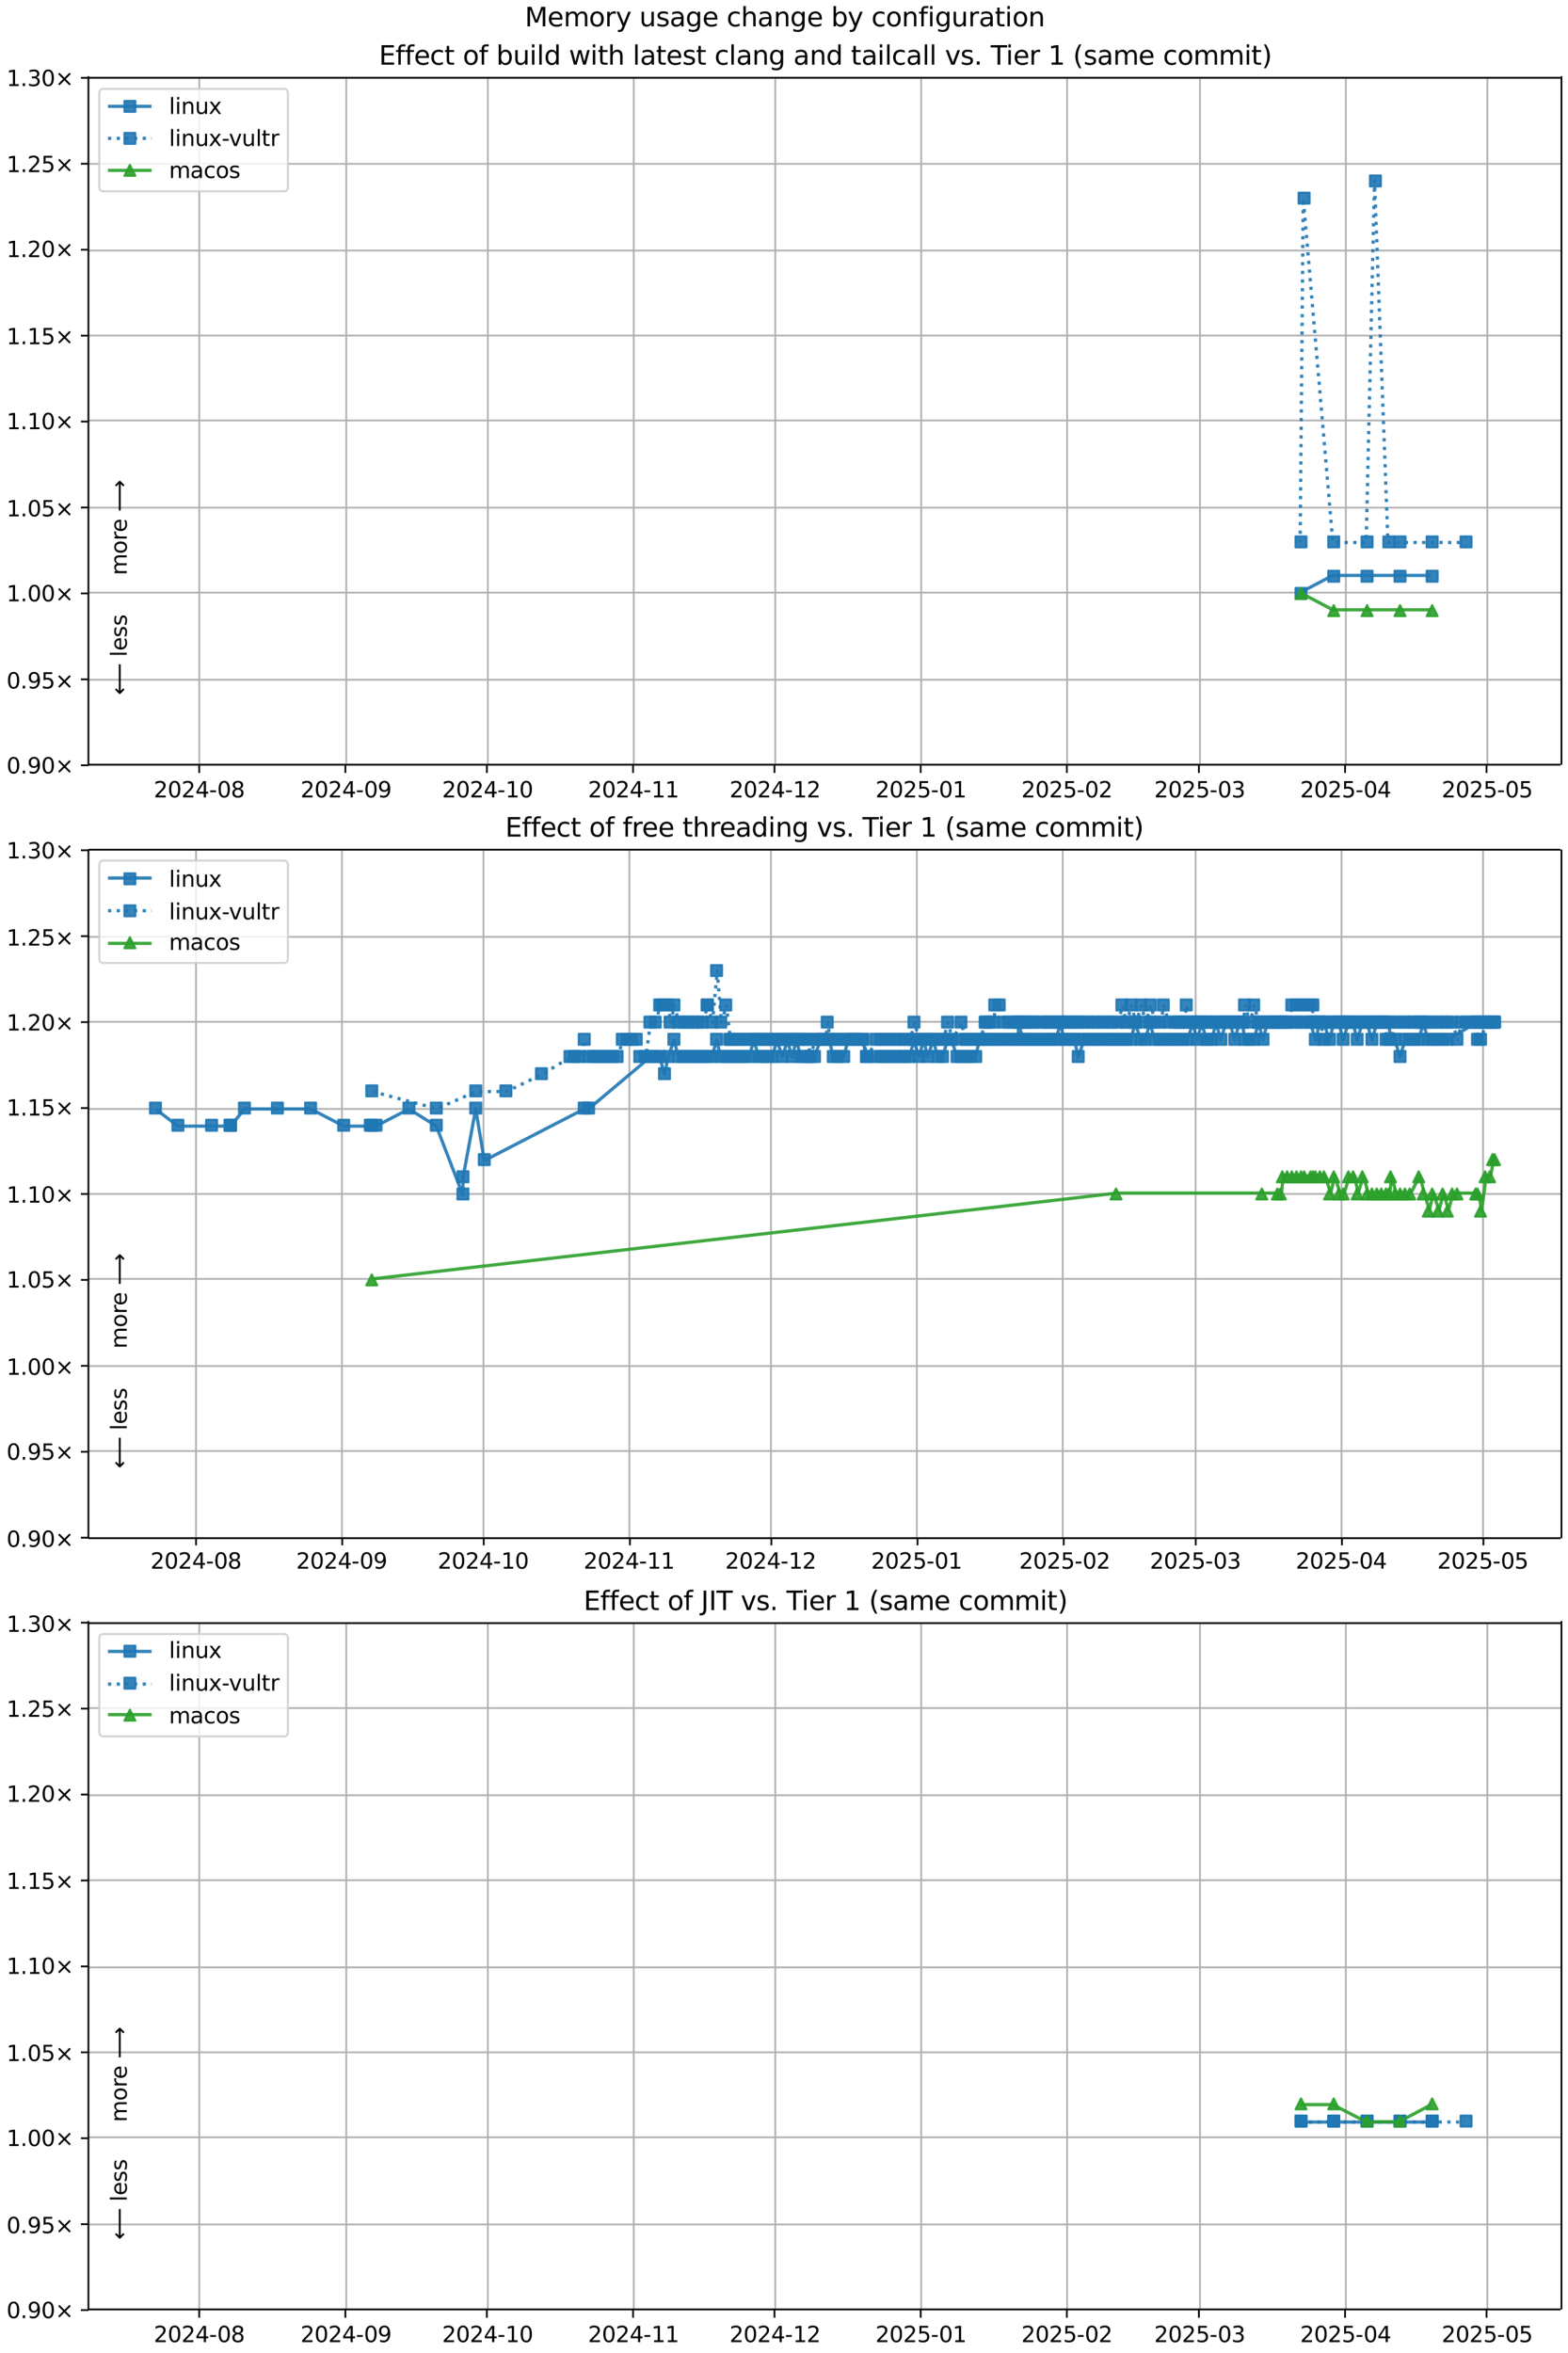 <?xml version="1.0" encoding="UTF-8"?>
<!DOCTYPE svg  PUBLIC '-//W3C//DTD SVG 1.1//EN'  'http://www.w3.org/Graphics/SVG/1.1/DTD/svg11.dtd'>
<svg width="720pt" height="1080pt" version="1.1" viewBox="0 0 720 1080" xmlns="http://www.w3.org/2000/svg" xmlns:xlink="http://www.w3.org/1999/xlink">
<defs>
<style type="text/css">*{stroke-linejoin: round; stroke-linecap: butt}</style>
</defs>
<path d="m0 1080h720v-1080h-720z" fill="#fff"/>
<path d="m40.6 351h676v-316h-676z" fill="#fff"/>
<path d="m91.5 351v-316" clip-path="url(#j)" fill="none" stroke="#b0b0b0" stroke-linecap="square" stroke-width=".8"/>
<defs>
<path id="g" d="m0 0v3.5" stroke="#000" stroke-width=".8"/>
</defs>
<use x="91.475" y="351.265" stroke="#000000" stroke-width=".8" xlink:href="#g"/>
<g transform="translate(70.6 366) scale(.1 -.1)">
<defs>
<path id="c" transform="scale(.016)" d="m1228 531h2203v-531h-2962v531q359 372 979 998 621 627 780 809 303 340 423 576 121 236 121 464 0 372-261 606-261 235-680 235-297 0-627-103-329-103-704-313v638q381 153 712 231 332 78 607 78 725 0 1156-363 431-362 431-968 0-288-108-546-107-257-392-607-78-91-497-524-418-433-1181-1211z"/>
<path id="b" transform="scale(.016)" d="m2034 4250q-487 0-733-480-245-479-245-1442 0-959 245-1439 246-480 733-480 491 0 736 480 246 480 246 1439 0 963-246 1442-245 480-736 480zm0 500q785 0 1199-621 414-620 414-1801 0-1178-414-1799-414-620-1199-620-784 0-1198 620-414 621-414 1799 0 1181 414 1801 414 621 1198 621z"/>
<path id="r" transform="scale(.016)" d="m2419 4116-1594-2491h1594v2491zm-166 550h794v-3041h666v-525h-666v-1100h-628v1100h-2106v609l1940 2957z"/>
<path id="f" transform="scale(.016)" d="m313 2009h1684v-512h-1684v512z"/>
<path id="al" transform="scale(.016)" d="m2034 2216q-450 0-708-241-257-241-257-662 0-422 257-663 258-241 708-241t709 242q260 243 260 662 0 421-258 662-257 241-711 241zm-631 268q-406 100-633 378-226 279-226 679 0 559 398 884 399 325 1092 325 697 0 1094-325t397-884q0-400-227-679-226-278-629-378 456-106 710-416 255-309 255-755 0-679-414-1042-414-362-1186-362-771 0-1186 362-414 363-414 1042 0 446 256 755 257 310 713 416zm-231 997q0-362 226-565 227-203 636-203 407 0 636 203 230 203 230 565 0 363-230 566-229 203-636 203-409 0-636-203-226-203-226-566z"/>
</defs>
<use xlink:href="#c"/>
<use transform="translate(63.6)" xlink:href="#b"/>
<use transform="translate(127)" xlink:href="#c"/>
<use transform="translate(191)" xlink:href="#r"/>
<use transform="translate(254)" xlink:href="#f"/>
<use transform="translate(291)" xlink:href="#b"/>
<use transform="translate(354)" xlink:href="#al"/>
</g>
<path d="m159 351v-316" clip-path="url(#j)" fill="none" stroke="#b0b0b0" stroke-linecap="square" stroke-width=".8"/>
<use x="158.598" y="351.265" stroke="#000000" stroke-width=".8" xlink:href="#g"/>
<g transform="translate(138 366) scale(.1 -.1)">
<defs>
<path id="ac" transform="scale(.016)" d="m703 97v575q238-113 481-172 244-59 479-59 625 0 954 420 330 420 377 1277-181-269-460-413-278-144-615-144-700 0-1108 423-408 424-408 1159 0 718 425 1152 425 435 1131 435 810 0 1236-621 427-620 427-1801 0-1103-524-1761-523-658-1407-658-238 0-482 47-243 47-506 141zm1256 1978q425 0 673 290 249 291 249 798 0 503-249 795-248 292-673 292t-673-292-248-795q0-507 248-798 248-290 673-290z"/>
</defs>
<use xlink:href="#c"/>
<use transform="translate(63.6)" xlink:href="#b"/>
<use transform="translate(127)" xlink:href="#c"/>
<use transform="translate(191)" xlink:href="#r"/>
<use transform="translate(254)" xlink:href="#f"/>
<use transform="translate(291)" xlink:href="#b"/>
<use transform="translate(354)" xlink:href="#ac"/>
</g>
<path d="m224 351v-316" clip-path="url(#j)" fill="none" stroke="#b0b0b0" stroke-linecap="square" stroke-width=".8"/>
<use x="223.556" y="351.265" stroke="#000000" stroke-width=".8" xlink:href="#g"/>
<g transform="translate(203 366) scale(.1 -.1)">
<defs>
<path id="e" transform="scale(.016)" d="m794 531h1031v3560l-1122-225v575l1116 225h631v-4135h1031v-531h-2687v531z"/>
</defs>
<use xlink:href="#c"/>
<use transform="translate(63.6)" xlink:href="#b"/>
<use transform="translate(127)" xlink:href="#c"/>
<use transform="translate(191)" xlink:href="#r"/>
<use transform="translate(254)" xlink:href="#f"/>
<use transform="translate(291)" xlink:href="#e"/>
<use transform="translate(354)" xlink:href="#b"/>
</g>
<path d="m291 351v-316" clip-path="url(#j)" fill="none" stroke="#b0b0b0" stroke-linecap="square" stroke-width=".8"/>
<use x="290.68" y="351.265" stroke="#000000" stroke-width=".8" xlink:href="#g"/>
<g transform="translate(270 366) scale(.1 -.1)">
<use xlink:href="#c"/>
<use transform="translate(63.6)" xlink:href="#b"/>
<use transform="translate(127)" xlink:href="#c"/>
<use transform="translate(191)" xlink:href="#r"/>
<use transform="translate(254)" xlink:href="#f"/>
<use transform="translate(291)" xlink:href="#e"/>
<use transform="translate(354)" xlink:href="#e"/>
</g>
<path d="m356 351v-316" clip-path="url(#j)" fill="none" stroke="#b0b0b0" stroke-linecap="square" stroke-width=".8"/>
<use x="355.638" y="351.265" stroke="#000000" stroke-width=".8" xlink:href="#g"/>
<g transform="translate(335 366) scale(.1 -.1)">
<use xlink:href="#c"/>
<use transform="translate(63.6)" xlink:href="#b"/>
<use transform="translate(127)" xlink:href="#c"/>
<use transform="translate(191)" xlink:href="#r"/>
<use transform="translate(254)" xlink:href="#f"/>
<use transform="translate(291)" xlink:href="#e"/>
<use transform="translate(354)" xlink:href="#c"/>
</g>
<path d="m423 351v-316" clip-path="url(#j)" fill="none" stroke="#b0b0b0" stroke-linecap="square" stroke-width=".8"/>
<use x="422.761" y="351.265" stroke="#000000" stroke-width=".8" xlink:href="#g"/>
<g transform="translate(402 366) scale(.1 -.1)">
<defs>
<path id="h" transform="scale(.016)" d="m691 4666h2478v-532h-1900v-1143q137 47 274 70 138 23 276 23 781 0 1237-428 457-428 457-1159 0-753-469-1171-469-417-1322-417-294 0-599 50-304 50-629 150v635q281-153 581-228t634-75q541 0 856 284 316 284 316 772 0 487-316 771-315 285-856 285-253 0-505-56-251-56-513-175v2344z"/>
</defs>
<use xlink:href="#c"/>
<use transform="translate(63.6)" xlink:href="#b"/>
<use transform="translate(127)" xlink:href="#c"/>
<use transform="translate(191)" xlink:href="#h"/>
<use transform="translate(254)" xlink:href="#f"/>
<use transform="translate(291)" xlink:href="#b"/>
<use transform="translate(354)" xlink:href="#e"/>
</g>
<path d="m490 351v-316" clip-path="url(#j)" fill="none" stroke="#b0b0b0" stroke-linecap="square" stroke-width=".8"/>
<use x="489.885" y="351.265" stroke="#000000" stroke-width=".8" xlink:href="#g"/>
<g transform="translate(469 366) scale(.1 -.1)">
<use xlink:href="#c"/>
<use transform="translate(63.6)" xlink:href="#b"/>
<use transform="translate(127)" xlink:href="#c"/>
<use transform="translate(191)" xlink:href="#h"/>
<use transform="translate(254)" xlink:href="#f"/>
<use transform="translate(291)" xlink:href="#b"/>
<use transform="translate(354)" xlink:href="#c"/>
</g>
<path d="m551 351v-316" clip-path="url(#j)" fill="none" stroke="#b0b0b0" stroke-linecap="square" stroke-width=".8"/>
<use x="550.513" y="351.265" stroke="#000000" stroke-width=".8" xlink:href="#g"/>
<g transform="translate(530 366) scale(.1 -.1)">
<defs>
<path id="af" transform="scale(.016)" d="m2597 2516q453-97 707-404 255-306 255-756 0-690-475-1069-475-378-1350-378-293 0-604 58t-642 174v609q262-153 574-231 313-78 654-78 593 0 904 234t311 681q0 413-289 645-289 233-804 233h-544v519h569q465 0 712 186t247 536q0 359-255 551-254 193-729 193-260 0-557-57-297-56-653-174v562q360 100 674 150t592 50q719 0 1137-327 419-326 419-882 0-388-222-655t-631-370z"/>
</defs>
<use xlink:href="#c"/>
<use transform="translate(63.6)" xlink:href="#b"/>
<use transform="translate(127)" xlink:href="#c"/>
<use transform="translate(191)" xlink:href="#h"/>
<use transform="translate(254)" xlink:href="#f"/>
<use transform="translate(291)" xlink:href="#b"/>
<use transform="translate(354)" xlink:href="#af"/>
</g>
<path d="m618 351v-316" clip-path="url(#j)" fill="none" stroke="#b0b0b0" stroke-linecap="square" stroke-width=".8"/>
<use x="617.636" y="351.265" stroke="#000000" stroke-width=".8" xlink:href="#g"/>
<g transform="translate(597 366) scale(.1 -.1)">
<use xlink:href="#c"/>
<use transform="translate(63.6)" xlink:href="#b"/>
<use transform="translate(127)" xlink:href="#c"/>
<use transform="translate(191)" xlink:href="#h"/>
<use transform="translate(254)" xlink:href="#f"/>
<use transform="translate(291)" xlink:href="#b"/>
<use transform="translate(354)" xlink:href="#r"/>
</g>
<path d="m683 351v-316" clip-path="url(#j)" fill="none" stroke="#b0b0b0" stroke-linecap="square" stroke-width=".8"/>
<use x="682.594" y="351.265" stroke="#000000" stroke-width=".8" xlink:href="#g"/>
<g transform="translate(662 366) scale(.1 -.1)">
<use xlink:href="#c"/>
<use transform="translate(63.6)" xlink:href="#b"/>
<use transform="translate(127)" xlink:href="#c"/>
<use transform="translate(191)" xlink:href="#h"/>
<use transform="translate(254)" xlink:href="#f"/>
<use transform="translate(291)" xlink:href="#b"/>
<use transform="translate(354)" xlink:href="#h"/>
</g>
<path d="m40.6 351h676" clip-path="url(#j)" fill="none" stroke="#b0b0b0" stroke-linecap="square" stroke-width=".8"/>
<defs>
<path id="m" d="m0 0h-3.5" stroke="#000" stroke-width=".8"/>
</defs>
<use x="40.646" y="351.265" stroke="#000000" stroke-width=".8" xlink:href="#m"/>
<g transform="translate(3 355) scale(.1 -.1)">
<defs>
<path id="i" transform="scale(.016)" d="m684 794h660v-794h-660v794z"/>
<path id="n" transform="scale(.016)" d="m4488 3438-1429-1435 1429-1428-372-378-1435 1434-1434-1434-369 378 1425 1428-1425 1435 369 378 1434-1435 1435 1435 372-378z"/>
</defs>
<use xlink:href="#b"/>
<use transform="translate(63.6)" xlink:href="#i"/>
<use transform="translate(95.4)" xlink:href="#ac"/>
<use transform="translate(159)" xlink:href="#b"/>
<use transform="translate(223)" xlink:href="#n"/>
</g>
<path d="m40.6 312h676" clip-path="url(#j)" fill="none" stroke="#b0b0b0" stroke-linecap="square" stroke-width=".8"/>
<use x="40.646" y="311.823" stroke="#000000" stroke-width=".8" xlink:href="#m"/>
<g transform="translate(3 316) scale(.1 -.1)">
<use xlink:href="#b"/>
<use transform="translate(63.6)" xlink:href="#i"/>
<use transform="translate(95.4)" xlink:href="#ac"/>
<use transform="translate(159)" xlink:href="#h"/>
<use transform="translate(223)" xlink:href="#n"/>
</g>
<path d="m40.6 272h676" clip-path="url(#j)" fill="none" stroke="#b0b0b0" stroke-linecap="square" stroke-width=".8"/>
<use x="40.646" y="272.382" stroke="#000000" stroke-width=".8" xlink:href="#m"/>
<g transform="translate(3 276) scale(.1 -.1)">
<use xlink:href="#e"/>
<use transform="translate(63.6)" xlink:href="#i"/>
<use transform="translate(95.4)" xlink:href="#b"/>
<use transform="translate(159)" xlink:href="#b"/>
<use transform="translate(223)" xlink:href="#n"/>
</g>
<path d="m40.6 233h676" clip-path="url(#j)" fill="none" stroke="#b0b0b0" stroke-linecap="square" stroke-width=".8"/>
<use x="40.646" y="232.94" stroke="#000000" stroke-width=".8" xlink:href="#m"/>
<g transform="translate(3 237) scale(.1 -.1)">
<use xlink:href="#e"/>
<use transform="translate(63.6)" xlink:href="#i"/>
<use transform="translate(95.4)" xlink:href="#b"/>
<use transform="translate(159)" xlink:href="#h"/>
<use transform="translate(223)" xlink:href="#n"/>
</g>
<path d="m40.6 193h676" clip-path="url(#j)" fill="none" stroke="#b0b0b0" stroke-linecap="square" stroke-width=".8"/>
<use x="40.646" y="193.499" stroke="#000000" stroke-width=".8" xlink:href="#m"/>
<g transform="translate(3 197) scale(.1 -.1)">
<use xlink:href="#e"/>
<use transform="translate(63.6)" xlink:href="#i"/>
<use transform="translate(95.4)" xlink:href="#e"/>
<use transform="translate(159)" xlink:href="#b"/>
<use transform="translate(223)" xlink:href="#n"/>
</g>
<path d="m40.6 154h676" clip-path="url(#j)" fill="none" stroke="#b0b0b0" stroke-linecap="square" stroke-width=".8"/>
<use x="40.646" y="154.057" stroke="#000000" stroke-width=".8" xlink:href="#m"/>
<g transform="translate(3 158) scale(.1 -.1)">
<use xlink:href="#e"/>
<use transform="translate(63.6)" xlink:href="#i"/>
<use transform="translate(95.4)" xlink:href="#e"/>
<use transform="translate(159)" xlink:href="#h"/>
<use transform="translate(223)" xlink:href="#n"/>
</g>
<path d="m40.6 115h676" clip-path="url(#j)" fill="none" stroke="#b0b0b0" stroke-linecap="square" stroke-width=".8"/>
<use x="40.646" y="114.616" stroke="#000000" stroke-width=".8" xlink:href="#m"/>
<g transform="translate(3 118) scale(.1 -.1)">
<use xlink:href="#e"/>
<use transform="translate(63.6)" xlink:href="#i"/>
<use transform="translate(95.4)" xlink:href="#c"/>
<use transform="translate(159)" xlink:href="#b"/>
<use transform="translate(223)" xlink:href="#n"/>
</g>
<path d="m40.6 75.2h676" clip-path="url(#j)" fill="none" stroke="#b0b0b0" stroke-linecap="square" stroke-width=".8"/>
<use x="40.646" y="75.174" stroke="#000000" stroke-width=".8" xlink:href="#m"/>
<g transform="translate(3 79) scale(.1 -.1)">
<use xlink:href="#e"/>
<use transform="translate(63.6)" xlink:href="#i"/>
<use transform="translate(95.4)" xlink:href="#c"/>
<use transform="translate(159)" xlink:href="#h"/>
<use transform="translate(223)" xlink:href="#n"/>
</g>
<path d="m40.6 35.7h676" clip-path="url(#j)" fill="none" stroke="#b0b0b0" stroke-linecap="square" stroke-width=".8"/>
<use x="40.646" y="35.733" stroke="#000000" stroke-width=".8" xlink:href="#m"/>
<g transform="translate(3 39.5) scale(.1 -.1)">
<use xlink:href="#e"/>
<use transform="translate(63.6)" xlink:href="#i"/>
<use transform="translate(95.4)" xlink:href="#af"/>
<use transform="translate(159)" xlink:href="#b"/>
<use transform="translate(223)" xlink:href="#n"/>
</g>
<path d="m597 272 15-7.89h15.3 15.1 14.8" clip-path="url(#j)" fill="none" stroke="#1f77b4" stroke-linecap="square" stroke-opacity=".9" stroke-width="1.5"/>
<defs>
<path id="a" d="m-2.5 2.5h5v-5h-5z" stroke="#1f77b4" stroke-opacity=".9"/>
</defs>
<g clip-path="url(#j)" fill="#1f77b4" fill-opacity=".9" stroke="#1f77b4" stroke-opacity=".9">
<use x="597.404" y="272.382" xlink:href="#a"/>
<use x="612.427" y="264.493" xlink:href="#a"/>
<use x="627.735" y="264.493" xlink:href="#a"/>
<use x="642.861" y="264.493" xlink:href="#a"/>
<use x="657.62" y="264.493" xlink:href="#a"/>
</g>
<g stroke="#1f77b4" stroke-opacity=".9">
<path d="m597 249 1.42-158 13.6 158h15.3l3.84-166 6.16 166h5.13 14.8 15.6" clip-path="url(#j)" fill="none" stroke-dasharray="1.5,2.475" stroke-width="1.5"/>
<g clip-path="url(#j)" fill="#1f77b4" fill-opacity=".9">
<use x="597.404" y="248.717" xlink:href="#a"/>
<use x="598.819" y="90.951" xlink:href="#a"/>
<use x="612.427" y="248.717" xlink:href="#a"/>
<use x="627.735" y="248.717" xlink:href="#a"/>
<use x="631.572" y="83.062" xlink:href="#a"/>
<use x="637.727" y="248.717" xlink:href="#a"/>
<use x="642.861" y="248.717" xlink:href="#a"/>
<use x="657.62" y="248.717" xlink:href="#a"/>
<use x="673.186" y="248.717" xlink:href="#a"/>
</g>
</g>
<path d="m597 272 15 7.89h15.3 15.1 14.8" clip-path="url(#j)" fill="none" stroke="#2ca02c" stroke-linecap="square" stroke-opacity=".9" stroke-width="1.5"/>
<defs>
<path id="d" d="m0-2.5-2.5 5h5z" stroke="#2ca02c" stroke-opacity=".9"/>
</defs>
<g clip-path="url(#j)" fill="#2ca02c" fill-opacity=".9" stroke="#2ca02c" stroke-opacity=".9">
<use x="597.404" y="272.382" xlink:href="#d"/>
<use x="612.427" y="280.27" xlink:href="#d"/>
<use x="627.735" y="280.27" xlink:href="#d"/>
<use x="642.861" y="280.27" xlink:href="#d"/>
<use x="657.62" y="280.27" xlink:href="#d"/>
</g>
<path d="m40.6 351v-316" fill="none" stroke="#000" stroke-linecap="square" stroke-width=".8"/>
<path d="m717 351v-316" fill="none" stroke="#000" stroke-linecap="square" stroke-width=".8"/>
<path d="m40.6 351h676" fill="none" stroke="#000" stroke-linecap="square" stroke-width=".8"/>
<path d="m40.6 35.7h676" fill="none" stroke="#000" stroke-linecap="square" stroke-width=".8"/>
<g clip-path="url(#j)">
<g transform="translate(58.2 264) rotate(-90) scale(.1 -.1)">
<defs>
<path id="t" transform="scale(.016)" d="m3328 2828q216 388 516 572t706 184q547 0 844-383 297-382 297-1088v-2113h-578v2094q0 503-179 746-178 244-543 244-447 0-707-297-259-296-259-809v-1978h-578v2094q0 506-178 748t-550 242q-441 0-701-298-259-298-259-808v-1978h-578v3500h578v-544q197 322 472 475t653 153q382 0 649-194 267-193 395-562z"/>
<path id="v" transform="scale(.016)" d="m1959 3097q-462 0-731-361t-269-989 267-989q268-361 733-361 460 0 728 362 269 363 269 988 0 622-269 986-268 364-728 364zm0 487q750 0 1178-488 429-487 429-1349 0-859-429-1349-428-489-1178-489-753 0-1180 489-426 490-426 1349 0 862 426 1349 427 488 1180 488z"/>
<path id="x" transform="scale(.016)" d="m2631 2963q-97 56-211 82-114 27-251 27-488 0-749-317t-261-911v-1844h-578v3500h578v-544q182 319 472 473 291 155 707 155 59 0 131-8 72-7 159-23l3-590z"/>
<path id="o" transform="scale(.016)" d="m3597 1894v-281h-2644q38-594 358-905t892-311q331 0 642 81t618 244v-544q-310-131-635-200t-659-69q-838 0-1327 487-489 488-489 1320 0 859 464 1363 464 505 1252 505 706 0 1117-455 411-454 411-1235zm-575 169q-6 471-264 752-258 282-683 282-481 0-770-272t-333-766l2050 4z"/>
<path id="ao" transform="scale(.016)" d="m8863 2147v-281l-1229-1228-375 375 729 728h-7622v531h7622l-729 728 375 375 1229-1228z"/>
</defs>
<use xlink:href="#t"/>
<use transform="translate(97.4)" xlink:href="#v"/>
<use transform="translate(159)" xlink:href="#x"/>
<use transform="translate(197)" xlink:href="#o"/>
<use transform="translate(259)" xlink:href="#DejaVuSans-20"/>
<use transform="translate(291)" xlink:href="#ao"/>
</g>
</g>
<g clip-path="url(#j)">
<g transform="translate(58.2 319) rotate(-90) scale(.1 -.1)">
<defs>
<path id="ap" transform="scale(.016)" d="m313 1866v281l1228 1228 375-375-728-728h7621v-531h-7621l728-728-375-375-1228 1228z"/>
<path id="p" transform="scale(.016)" d="m603 4863h575v-4863h-575v4863z"/>
<path id="s" transform="scale(.016)" d="m2834 3397v-544q-243 125-506 187-262 63-544 63-428 0-642-131t-214-394q0-200 153-314t616-217l197-44q612-131 870-370t258-667q0-488-386-773-386-284-1061-284-281 0-586 55t-642 164v594q319-166 628-249 309-82 613-82 406 0 624 139 219 139 219 392 0 234-158 359-157 125-692 241l-200 47q-534 112-772 345-237 233-237 639 0 494 350 762 350 269 994 269 318 0 599-47 282-46 519-140z"/>
</defs>
<use xlink:href="#ap"/>
<use transform="translate(143)" xlink:href="#DejaVuSans-20"/>
<use transform="translate(175)" xlink:href="#p"/>
<use transform="translate(203)" xlink:href="#o"/>
<use transform="translate(264)" xlink:href="#s"/>
<use transform="translate(317)" xlink:href="#s"/>
</g>
</g>
<g transform="translate(174 29.7) scale(.12 -.12)">
<defs>
<path id="ak" transform="scale(.016)" d="m628 4666h2950v-532h-2319v-1381h2222v-531h-2222v-1691h2375v-531h-3006v4666z"/>
<path id="ab" transform="scale(.016)" d="m2375 4863v-479h-550q-309 0-430-125-120-125-120-450v-309h947v-447h-947v-3053h-578v3053h-550v447h550v244q0 584 272 851 272 268 862 268h544z"/>
<path id="y" transform="scale(.016)" d="m3122 3366v-538q-244 135-489 202t-495 67q-560 0-870-355-309-354-309-995t309-996q310-354 870-354 250 0 495 67t489 202v-532q-241-112-499-168-257-57-548-57-791 0-1257 497-465 497-465 1341 0 856 470 1346 471 491 1290 491 265 0 518-55 253-54 491-163z"/>
<path id="u" transform="scale(.016)" d="m1172 4494v-994h1184v-447h-1184v-1900q0-428 117-550t477-122h590v-481h-590q-666 0-919 248-253 249-253 905v1900h-422v447h422v994h578z"/>
<path id="ar" transform="scale(.016)" d="m3116 1747q0 634-261 995t-717 361q-457 0-718-361t-261-995 261-995 718-361q456 0 717 361t261 995zm-1957 1222q182 312 458 463 277 152 661 152 638 0 1036-506 399-506 399-1331t-399-1332q-398-506-1036-506-384 0-661 152-276 152-458 464v-525h-578v4863h578v-1894z"/>
<path id="z" transform="scale(.016)" d="m544 1381v2119h575v-2097q0-497 193-746 194-248 582-248 465 0 735 297 271 297 271 810v1984h575v-3500h-575v538q-209-319-486-474-276-155-642-155-603 0-916 375-312 375-312 1097zm1447 2203z"/>
<path id="q" transform="scale(.016)" d="m603 3500h575v-3500h-575v3500zm0 1363h575v-729h-575v729z"/>
<path id="aj" transform="scale(.016)" d="m2906 2969v1894h575v-4863h-575v525q-181-312-458-464-276-152-664-152-634 0-1033 506-398 507-398 1332t398 1331q399 506 1033 506 388 0 664-152 277-151 458-463zm-1959-1222q0-634 261-995t717-361 718 361q263 361 263 995t-263 995q-262 361-718 361t-717-361-261-995z"/>
<path id="as" transform="scale(.016)" d="m269 3500h575l719-2731 715 2731h678l719-2731 716 2731h575l-916-3500h-678l-753 2869-756-2869h-679l-915 3500z"/>
<path id="ai" transform="scale(.016)" d="m3513 2113v-2113h-575v2094q0 497-194 743-194 247-581 247-466 0-735-297-269-296-269-809v-1978h-578v4863h578v-1907q207 316 486 472 280 156 646 156 603 0 912-373 310-373 310-1098z"/>
<path id="w" transform="scale(.016)" d="m2194 1759q-697 0-966-159t-269-544q0-306 202-486 202-179 548-179 479 0 768 339t289 901v128h-572zm1147 238v-2e3h-575v531q-197-318-491-470t-719-152q-537 0-855 302-317 302-317 808 0 590 395 890 396 300 1180 300h807v57q0 397-261 614t-733 217q-300 0-585-72-284-72-546-216v532q315 122 612 182 297 61 578 61 760 0 1135-394 375-393 375-1193z"/>
<path id="aa" transform="scale(.016)" d="m3513 2113v-2113h-575v2094q0 497-194 743-194 247-581 247-466 0-735-297-269-296-269-809v-1978h-578v3500h578v-544q207 316 486 472 280 156 646 156 603 0 912-373 310-373 310-1098z"/>
<path id="ag" transform="scale(.016)" d="m2906 1791q0 625-258 968-257 344-723 344-462 0-720-344-258-343-258-968 0-622 258-966t720-344q466 0 723 344 258 344 258 966zm575-1357q0-893-397-1329-396-436-1215-436-303 0-572 45t-522 139v559q253-137 500-202 247-66 503-66 566 0 847 295t281 892v285q-178-310-456-463t-666-153q-643 0-1037 490-394 491-394 1301 0 812 394 1302 394 491 1037 491 388 0 666-153t456-462v531h575v-3066z"/>
<path id="ae" transform="scale(.016)" d="m191 3500h609l1094-2937 1094 2937h609l-1313-3500h-781l-1312 3500z"/>
<path id="ah" transform="scale(.016)" d="m-19 4666h3947v-532h-1656v-4134h-634v4134h-1657v532z"/>
<path id="an" transform="scale(.016)" d="m1984 4856q-418-718-622-1422-203-703-203-1425 0-721 205-1429t620-1424h-500q-468 735-701 1444t-233 1409q0 697 231 1403 232 707 703 1444h500z"/>
<path id="am" transform="scale(.016)" d="m513 4856h500q468-737 701-1444 233-706 233-1403 0-700-233-1409t-701-1444h-500q415 716 620 1424t205 1429q0 722-205 1425-205 704-620 1422z"/>
</defs>
<use xlink:href="#ak"/>
<use transform="translate(63.2)" xlink:href="#ab"/>
<use transform="translate(98.4)" xlink:href="#ab"/>
<use transform="translate(134)" xlink:href="#o"/>
<use transform="translate(195)" xlink:href="#y"/>
<use transform="translate(250)" xlink:href="#u"/>
<use transform="translate(289)" xlink:href="#DejaVuSans-20"/>
<use transform="translate(321)" xlink:href="#v"/>
<use transform="translate(382)" xlink:href="#ab"/>
<use transform="translate(417)" xlink:href="#DejaVuSans-20"/>
<use transform="translate(449)" xlink:href="#ar"/>
<use transform="translate(513)" xlink:href="#z"/>
<use transform="translate(576)" xlink:href="#q"/>
<use transform="translate(604)" xlink:href="#p"/>
<use transform="translate(632)" xlink:href="#aj"/>
<use transform="translate(695)" xlink:href="#DejaVuSans-20"/>
<use transform="translate(727)" xlink:href="#as"/>
<use transform="translate(809)" xlink:href="#q"/>
<use transform="translate(837)" xlink:href="#u"/>
<use transform="translate(876)" xlink:href="#ai"/>
<use transform="translate(939)" xlink:href="#DejaVuSans-20"/>
<use transform="translate(971)" xlink:href="#p"/>
<use transform="translate(999)" xlink:href="#w"/>
<use transform="translate(1060)" xlink:href="#u"/>
<use transform="translate(1099)" xlink:href="#o"/>
<use transform="translate(1161)" xlink:href="#s"/>
<use transform="translate(1213)" xlink:href="#u"/>
<use transform="translate(1252)" xlink:href="#DejaVuSans-20"/>
<use transform="translate(1284)" xlink:href="#y"/>
<use transform="translate(1339)" xlink:href="#p"/>
<use transform="translate(1367)" xlink:href="#w"/>
<use transform="translate(1428)" xlink:href="#aa"/>
<use transform="translate(1491)" xlink:href="#ag"/>
<use transform="translate(1555)" xlink:href="#DejaVuSans-20"/>
<use transform="translate(1586)" xlink:href="#w"/>
<use transform="translate(1648)" xlink:href="#aa"/>
<use transform="translate(1711)" xlink:href="#aj"/>
<use transform="translate(1775)" xlink:href="#DejaVuSans-20"/>
<use transform="translate(1806)" xlink:href="#u"/>
<use transform="translate(1846)" xlink:href="#w"/>
<use transform="translate(1907)" xlink:href="#q"/>
<use transform="translate(1935)" xlink:href="#p"/>
<use transform="translate(1962)" xlink:href="#y"/>
<use transform="translate(2017)" xlink:href="#w"/>
<use transform="translate(2079)" xlink:href="#p"/>
<use transform="translate(2106)" xlink:href="#p"/>
<use transform="translate(2134)" xlink:href="#DejaVuSans-20"/>
<use transform="translate(2166)" xlink:href="#ae"/>
<use transform="translate(2225)" xlink:href="#s"/>
<use transform="translate(2277)" xlink:href="#i"/>
<use transform="translate(2309)" xlink:href="#DejaVuSans-20"/>
<use transform="translate(2341)" xlink:href="#ah"/>
<use transform="translate(2399)" xlink:href="#q"/>
<use transform="translate(2427)" xlink:href="#o"/>
<use transform="translate(2488)" xlink:href="#x"/>
<use transform="translate(2529)" xlink:href="#DejaVuSans-20"/>
<use transform="translate(2561)" xlink:href="#e"/>
<use transform="translate(2625)" xlink:href="#DejaVuSans-20"/>
<use transform="translate(2656)" xlink:href="#an"/>
<use transform="translate(2696)" xlink:href="#s"/>
<use transform="translate(2748)" xlink:href="#w"/>
<use transform="translate(2809)" xlink:href="#t"/>
<use transform="translate(2906)" xlink:href="#o"/>
<use transform="translate(2968)" xlink:href="#DejaVuSans-20"/>
<use transform="translate(3e3)" xlink:href="#y"/>
<use transform="translate(3055)" xlink:href="#v"/>
<use transform="translate(3116)" xlink:href="#t"/>
<use transform="translate(3213)" xlink:href="#t"/>
<use transform="translate(3311)" xlink:href="#q"/>
<use transform="translate(3338)" xlink:href="#u"/>
<use transform="translate(3378)" xlink:href="#am"/>
</g>
<path d="m47.6 87.8h82.6q2 0 2-2v-43q0-2-2-2h-82.6q-2 0-2 2v43q0 2 2 2z" fill="#fff" opacity=".8" stroke="#ccc"/>
<path d="m49.6 48.8h10 10" fill="none" stroke="#1f77b4" stroke-linecap="square" stroke-opacity=".9" stroke-width="1.5"/>
<use x="59.646" y="48.831" fill="#1f77b4" fill-opacity=".9" stroke="#1f77b4" stroke-opacity=".9" xlink:href="#a"/>
<g transform="translate(77.6 52.3) scale(.1 -.1)">
<defs>
<path id="ad" transform="scale(.016)" d="m3513 3500-1266-1703 1331-1797h-678l-1019 1375-1018-1375h-679l1360 1831-1244 1669h678l928-1247 928 1247h679z"/>
</defs>
<use xlink:href="#p"/>
<use transform="translate(27.8)" xlink:href="#q"/>
<use transform="translate(55.6)" xlink:href="#aa"/>
<use transform="translate(119)" xlink:href="#z"/>
<use transform="translate(182)" xlink:href="#ad"/>
</g>
<path d="m49.6 63.5h10 10" fill="none" stroke="#1f77b4" stroke-dasharray="1.5,2.475" stroke-opacity=".9" stroke-width="1.5"/>
<use x="59.646" y="63.509" fill="#1f77b4" fill-opacity=".9" stroke="#1f77b4" stroke-opacity=".9" xlink:href="#a"/>
<g transform="translate(77.6 67) scale(.1 -.1)">
<use xlink:href="#p"/>
<use transform="translate(27.8)" xlink:href="#q"/>
<use transform="translate(55.6)" xlink:href="#aa"/>
<use transform="translate(119)" xlink:href="#z"/>
<use transform="translate(182)" xlink:href="#ad"/>
<use transform="translate(242)" xlink:href="#f"/>
<use transform="translate(275)" xlink:href="#ae"/>
<use transform="translate(334)" xlink:href="#z"/>
<use transform="translate(398)" xlink:href="#p"/>
<use transform="translate(425)" xlink:href="#u"/>
<use transform="translate(465)" xlink:href="#x"/>
</g>
<path d="m49.6 78.2h10 10" fill="none" stroke="#2ca02c" stroke-linecap="square" stroke-opacity=".9" stroke-width="1.5"/>
<use x="59.646" y="78.187" fill="#2ca02c" fill-opacity=".9" stroke="#2ca02c" stroke-opacity=".9" xlink:href="#d"/>
<g transform="translate(77.6 81.7) scale(.1 -.1)">
<use xlink:href="#t"/>
<use transform="translate(97.4)" xlink:href="#w"/>
<use transform="translate(159)" xlink:href="#y"/>
<use transform="translate(214)" xlink:href="#v"/>
<use transform="translate(275)" xlink:href="#s"/>
</g>
<path d="m40.6 706h676v-316h-676z" fill="#fff"/>
<path d="m90 706v-316" clip-path="url(#k)" fill="none" stroke="#b0b0b0" stroke-linecap="square" stroke-width=".8"/>
<use x="90.031" y="705.793" stroke="#000000" stroke-width=".8" xlink:href="#g"/>
<g transform="translate(69.1 720) scale(.1 -.1)">
<use xlink:href="#c"/>
<use transform="translate(63.6)" xlink:href="#b"/>
<use transform="translate(127)" xlink:href="#c"/>
<use transform="translate(191)" xlink:href="#r"/>
<use transform="translate(254)" xlink:href="#f"/>
<use transform="translate(291)" xlink:href="#b"/>
<use transform="translate(354)" xlink:href="#al"/>
</g>
<path d="m157 706v-316" clip-path="url(#k)" fill="none" stroke="#b0b0b0" stroke-linecap="square" stroke-width=".8"/>
<use x="157.155" y="705.793" stroke="#000000" stroke-width=".8" xlink:href="#g"/>
<g transform="translate(136 720) scale(.1 -.1)">
<use xlink:href="#c"/>
<use transform="translate(63.6)" xlink:href="#b"/>
<use transform="translate(127)" xlink:href="#c"/>
<use transform="translate(191)" xlink:href="#r"/>
<use transform="translate(254)" xlink:href="#f"/>
<use transform="translate(291)" xlink:href="#b"/>
<use transform="translate(354)" xlink:href="#ac"/>
</g>
<path d="m222 706v-316" clip-path="url(#k)" fill="none" stroke="#b0b0b0" stroke-linecap="square" stroke-width=".8"/>
<use x="222.113" y="705.793" stroke="#000000" stroke-width=".8" xlink:href="#g"/>
<g transform="translate(201 720) scale(.1 -.1)">
<use xlink:href="#c"/>
<use transform="translate(63.6)" xlink:href="#b"/>
<use transform="translate(127)" xlink:href="#c"/>
<use transform="translate(191)" xlink:href="#r"/>
<use transform="translate(254)" xlink:href="#f"/>
<use transform="translate(291)" xlink:href="#e"/>
<use transform="translate(354)" xlink:href="#b"/>
</g>
<path d="m289 706v-316" clip-path="url(#k)" fill="none" stroke="#b0b0b0" stroke-linecap="square" stroke-width=".8"/>
<use x="289.236" y="705.793" stroke="#000000" stroke-width=".8" xlink:href="#g"/>
<g transform="translate(268 720) scale(.1 -.1)">
<use xlink:href="#c"/>
<use transform="translate(63.6)" xlink:href="#b"/>
<use transform="translate(127)" xlink:href="#c"/>
<use transform="translate(191)" xlink:href="#r"/>
<use transform="translate(254)" xlink:href="#f"/>
<use transform="translate(291)" xlink:href="#e"/>
<use transform="translate(354)" xlink:href="#e"/>
</g>
<path d="m354 706v-316" clip-path="url(#k)" fill="none" stroke="#b0b0b0" stroke-linecap="square" stroke-width=".8"/>
<use x="354.195" y="705.793" stroke="#000000" stroke-width=".8" xlink:href="#g"/>
<g transform="translate(333 720) scale(.1 -.1)">
<use xlink:href="#c"/>
<use transform="translate(63.6)" xlink:href="#b"/>
<use transform="translate(127)" xlink:href="#c"/>
<use transform="translate(191)" xlink:href="#r"/>
<use transform="translate(254)" xlink:href="#f"/>
<use transform="translate(291)" xlink:href="#e"/>
<use transform="translate(354)" xlink:href="#c"/>
</g>
<path d="m421 706v-316" clip-path="url(#k)" fill="none" stroke="#b0b0b0" stroke-linecap="square" stroke-width=".8"/>
<use x="421.318" y="705.793" stroke="#000000" stroke-width=".8" xlink:href="#g"/>
<g transform="translate(400 720) scale(.1 -.1)">
<use xlink:href="#c"/>
<use transform="translate(63.6)" xlink:href="#b"/>
<use transform="translate(127)" xlink:href="#c"/>
<use transform="translate(191)" xlink:href="#h"/>
<use transform="translate(254)" xlink:href="#f"/>
<use transform="translate(291)" xlink:href="#b"/>
<use transform="translate(354)" xlink:href="#e"/>
</g>
<path d="m488 706v-316" clip-path="url(#k)" fill="none" stroke="#b0b0b0" stroke-linecap="square" stroke-width=".8"/>
<use x="488.441" y="705.793" stroke="#000000" stroke-width=".8" xlink:href="#g"/>
<g transform="translate(468 720) scale(.1 -.1)">
<use xlink:href="#c"/>
<use transform="translate(63.6)" xlink:href="#b"/>
<use transform="translate(127)" xlink:href="#c"/>
<use transform="translate(191)" xlink:href="#h"/>
<use transform="translate(254)" xlink:href="#f"/>
<use transform="translate(291)" xlink:href="#b"/>
<use transform="translate(354)" xlink:href="#c"/>
</g>
<path d="m549 706v-316" clip-path="url(#k)" fill="none" stroke="#b0b0b0" stroke-linecap="square" stroke-width=".8"/>
<use x="549.069" y="705.793" stroke="#000000" stroke-width=".8" xlink:href="#g"/>
<g transform="translate(528 720) scale(.1 -.1)">
<use xlink:href="#c"/>
<use transform="translate(63.6)" xlink:href="#b"/>
<use transform="translate(127)" xlink:href="#c"/>
<use transform="translate(191)" xlink:href="#h"/>
<use transform="translate(254)" xlink:href="#f"/>
<use transform="translate(291)" xlink:href="#b"/>
<use transform="translate(354)" xlink:href="#af"/>
</g>
<path d="m616 706v-316" clip-path="url(#k)" fill="none" stroke="#b0b0b0" stroke-linecap="square" stroke-width=".8"/>
<use x="616.193" y="705.793" stroke="#000000" stroke-width=".8" xlink:href="#g"/>
<g transform="translate(595 720) scale(.1 -.1)">
<use xlink:href="#c"/>
<use transform="translate(63.6)" xlink:href="#b"/>
<use transform="translate(127)" xlink:href="#c"/>
<use transform="translate(191)" xlink:href="#h"/>
<use transform="translate(254)" xlink:href="#f"/>
<use transform="translate(291)" xlink:href="#b"/>
<use transform="translate(354)" xlink:href="#r"/>
</g>
<path d="m681 706v-316" clip-path="url(#k)" fill="none" stroke="#b0b0b0" stroke-linecap="square" stroke-width=".8"/>
<use x="681.151" y="705.793" stroke="#000000" stroke-width=".8" xlink:href="#g"/>
<g transform="translate(660 720) scale(.1 -.1)">
<use xlink:href="#c"/>
<use transform="translate(63.6)" xlink:href="#b"/>
<use transform="translate(127)" xlink:href="#c"/>
<use transform="translate(191)" xlink:href="#h"/>
<use transform="translate(254)" xlink:href="#f"/>
<use transform="translate(291)" xlink:href="#b"/>
<use transform="translate(354)" xlink:href="#h"/>
</g>
<path d="m40.6 706h676" clip-path="url(#k)" fill="none" stroke="#b0b0b0" stroke-linecap="square" stroke-width=".8"/>
<use x="40.646" y="705.793" stroke="#000000" stroke-width=".8" xlink:href="#m"/>
<g transform="translate(3 710) scale(.1 -.1)">
<use xlink:href="#b"/>
<use transform="translate(63.6)" xlink:href="#i"/>
<use transform="translate(95.4)" xlink:href="#ac"/>
<use transform="translate(159)" xlink:href="#b"/>
<use transform="translate(223)" xlink:href="#n"/>
</g>
<path d="m40.6 666h676" clip-path="url(#k)" fill="none" stroke="#b0b0b0" stroke-linecap="square" stroke-width=".8"/>
<use x="40.646" y="666.352" stroke="#000000" stroke-width=".8" xlink:href="#m"/>
<g transform="translate(3 670) scale(.1 -.1)">
<use xlink:href="#b"/>
<use transform="translate(63.6)" xlink:href="#i"/>
<use transform="translate(95.4)" xlink:href="#ac"/>
<use transform="translate(159)" xlink:href="#h"/>
<use transform="translate(223)" xlink:href="#n"/>
</g>
<path d="m40.6 627h676" clip-path="url(#k)" fill="none" stroke="#b0b0b0" stroke-linecap="square" stroke-width=".8"/>
<use x="40.646" y="626.91" stroke="#000000" stroke-width=".8" xlink:href="#m"/>
<g transform="translate(3 631) scale(.1 -.1)">
<use xlink:href="#e"/>
<use transform="translate(63.6)" xlink:href="#i"/>
<use transform="translate(95.4)" xlink:href="#b"/>
<use transform="translate(159)" xlink:href="#b"/>
<use transform="translate(223)" xlink:href="#n"/>
</g>
<path d="m40.6 587h676" clip-path="url(#k)" fill="none" stroke="#b0b0b0" stroke-linecap="square" stroke-width=".8"/>
<use x="40.646" y="587.469" stroke="#000000" stroke-width=".8" xlink:href="#m"/>
<g transform="translate(3 591) scale(.1 -.1)">
<use xlink:href="#e"/>
<use transform="translate(63.6)" xlink:href="#i"/>
<use transform="translate(95.4)" xlink:href="#b"/>
<use transform="translate(159)" xlink:href="#h"/>
<use transform="translate(223)" xlink:href="#n"/>
</g>
<path d="m40.6 548h676" clip-path="url(#k)" fill="none" stroke="#b0b0b0" stroke-linecap="square" stroke-width=".8"/>
<use x="40.646" y="548.027" stroke="#000000" stroke-width=".8" xlink:href="#m"/>
<g transform="translate(3 552) scale(.1 -.1)">
<use xlink:href="#e"/>
<use transform="translate(63.6)" xlink:href="#i"/>
<use transform="translate(95.4)" xlink:href="#e"/>
<use transform="translate(159)" xlink:href="#b"/>
<use transform="translate(223)" xlink:href="#n"/>
</g>
<path d="m40.6 509h676" clip-path="url(#k)" fill="none" stroke="#b0b0b0" stroke-linecap="square" stroke-width=".8"/>
<use x="40.646" y="508.586" stroke="#000000" stroke-width=".8" xlink:href="#m"/>
<g transform="translate(3 512) scale(.1 -.1)">
<use xlink:href="#e"/>
<use transform="translate(63.6)" xlink:href="#i"/>
<use transform="translate(95.4)" xlink:href="#e"/>
<use transform="translate(159)" xlink:href="#h"/>
<use transform="translate(223)" xlink:href="#n"/>
</g>
<path d="m40.6 469h676" clip-path="url(#k)" fill="none" stroke="#b0b0b0" stroke-linecap="square" stroke-width=".8"/>
<use x="40.646" y="469.144" stroke="#000000" stroke-width=".8" xlink:href="#m"/>
<g transform="translate(3 473) scale(.1 -.1)">
<use xlink:href="#e"/>
<use transform="translate(63.6)" xlink:href="#i"/>
<use transform="translate(95.4)" xlink:href="#c"/>
<use transform="translate(159)" xlink:href="#b"/>
<use transform="translate(223)" xlink:href="#n"/>
</g>
<path d="m40.6 430h676" clip-path="url(#k)" fill="none" stroke="#b0b0b0" stroke-linecap="square" stroke-width=".8"/>
<use x="40.646" y="429.703" stroke="#000000" stroke-width=".8" xlink:href="#m"/>
<g transform="translate(3 434) scale(.1 -.1)">
<use xlink:href="#e"/>
<use transform="translate(63.6)" xlink:href="#i"/>
<use transform="translate(95.4)" xlink:href="#c"/>
<use transform="translate(159)" xlink:href="#h"/>
<use transform="translate(223)" xlink:href="#n"/>
</g>
<path d="m40.6 390h676" clip-path="url(#k)" fill="none" stroke="#b0b0b0" stroke-linecap="square" stroke-width=".8"/>
<use x="40.646" y="390.261" stroke="#000000" stroke-width=".8" xlink:href="#m"/>
<g transform="translate(3 394) scale(.1 -.1)">
<use xlink:href="#e"/>
<use transform="translate(63.6)" xlink:href="#i"/>
<use transform="translate(95.4)" xlink:href="#af"/>
<use transform="translate(159)" xlink:href="#b"/>
<use transform="translate(223)" xlink:href="#n"/>
</g>
<g stroke="#1f77b4" stroke-opacity=".9">
<path d="m71.4 509 10.3 7.89h24.2l6.37-7.89h30.4l15.2 7.89h14.8l15.1-7.89 12.6 7.89 12.2 31.6 0.023-7.89 5.85-31.6 3.93 23.7 45.9-23.7h1.99l28.2-23.7h4.49l2.21 7.89 1.6-7.89 2.73-7.89 2.05 7.89h15.3l2.21-7.89 1.91 7.89h13l2.18-7.89 2.33 7.89h6.05l2.24-7.89 2.53 7.89 2.24-7.89 2.17 7.89 1.92-7.89 2.17 7.89h6.21l2.67-7.89h4.12l1.85 7.89h4.78l1.96-7.89h6.74l1.81 7.89h19.7l2.05-7.89 2.21 7.89 2.24-7.89 1.88 7.89 2.41-7.89 2.33 7.89h2.01l2.32-7.89h1.99l2.34 7.89h8.62l1.61-7.89h17.9l0.171-7.89 2.07 7.89h15.1l2.02-7.89 1.74 7.89h4.84l1.57 7.89 2.73-7.89h21.5l1.95-7.89 2.63 7.89h1.8l2.49-7.89 1.98 7.89h15.2l2.33-7.89 2.02 7.89 2.12-7.89 2.16 7.89h2.31l2.17-7.89 2.16 7.89 2.23-7.89h1.94l2.21 7.89 2.03-7.89h1.62l0.818 7.89h4.2l2.28-7.89 2.01 7.89 1.94-7.89h19.9l2.2 7.89 2.08-7.89h1.85l2.6 7.89 1.92-7.89h2.33l1.99 7.89 2.41-7.89h2.16l1.87 7.89 2.35-7.89h2.19l2.23 7.89 2.24-7.89h5.53l0.776 7.89h2.06l2.3 7.89 2.25-7.89h6.33l2.07-7.89 2.33 7.89h8.77l13-7.89h8.68v0" clip-path="url(#k)" fill="none" stroke-linecap="square" stroke-width="1.5"/>
<g clip-path="url(#k)" fill="#1f77b4" fill-opacity=".9">
<use x="71.389" y="508.586" xlink:href="#a"/>
<use x="81.691" y="516.474" xlink:href="#a"/>
<use x="97.152" y="516.474" xlink:href="#a"/>
<use x="105.671" y="516.474" xlink:href="#a"/>
<use x="105.685" y="516.474" xlink:href="#a"/>
<use x="105.891" y="516.474" xlink:href="#a"/>
<use x="112.257" y="508.586" xlink:href="#a"/>
<use x="127.379" y="508.586" xlink:href="#a"/>
<use x="142.621" y="508.586" xlink:href="#a"/>
<use x="157.812" y="516.474" xlink:href="#a"/>
<use x="170.044" y="516.474" xlink:href="#a"/>
<use x="170.711" y="516.474" xlink:href="#a"/>
<use x="172.653" y="516.474" xlink:href="#a"/>
<use x="187.784" y="508.586" xlink:href="#a"/>
<use x="200.337" y="516.474" xlink:href="#a"/>
<use x="212.567" y="548.027" xlink:href="#a"/>
<use x="212.589" y="540.139" xlink:href="#a"/>
<use x="218.437" y="508.586" xlink:href="#a"/>
<use x="222.37" y="532.251" xlink:href="#a"/>
<use x="268.272" y="508.586" xlink:href="#a"/>
<use x="270.264" y="508.586" xlink:href="#a"/>
<use x="298.421" y="484.921" xlink:href="#a"/>
<use x="300.865" y="484.921" xlink:href="#a"/>
<use x="302.91" y="484.921" xlink:href="#a"/>
<use x="305.12" y="492.809" xlink:href="#a"/>
<use x="306.721" y="484.921" xlink:href="#a"/>
<use x="309.448" y="477.032" xlink:href="#a"/>
<use x="311.498" y="484.921" xlink:href="#a"/>
<use x="313.884" y="484.921" xlink:href="#a"/>
<use x="315.797" y="484.921" xlink:href="#a"/>
<use x="318.174" y="484.921" xlink:href="#a"/>
<use x="320.396" y="484.921" xlink:href="#a"/>
<use x="322.451" y="484.921" xlink:href="#a"/>
<use x="324.704" y="484.921" xlink:href="#a"/>
<use x="326.833" y="484.921" xlink:href="#a"/>
<use x="329.04" y="477.032" xlink:href="#a"/>
<use x="330.947" y="484.921" xlink:href="#a"/>
<use x="333.256" y="484.921" xlink:href="#a"/>
<use x="335.573" y="484.921" xlink:href="#a"/>
<use x="337.689" y="484.921" xlink:href="#a"/>
<use x="339.641" y="484.921" xlink:href="#a"/>
<use x="341.899" y="484.921" xlink:href="#a"/>
<use x="343.961" y="484.921" xlink:href="#a"/>
<use x="346.144" y="477.032" xlink:href="#a"/>
<use x="348.47" y="484.921" xlink:href="#a"/>
<use x="350.049" y="484.921" xlink:href="#a"/>
<use x="352.576" y="484.921" xlink:href="#a"/>
<use x="354.525" y="484.921" xlink:href="#a"/>
<use x="356.765" y="477.032" xlink:href="#a"/>
<use x="359.293" y="484.921" xlink:href="#a"/>
<use x="361.532" y="477.032" xlink:href="#a"/>
<use x="363.705" y="484.921" xlink:href="#a"/>
<use x="365.622" y="477.032" xlink:href="#a"/>
<use x="367.787" y="484.921" xlink:href="#a"/>
<use x="369.62" y="484.921" xlink:href="#a"/>
<use x="371.857" y="484.921" xlink:href="#a"/>
<use x="374" y="484.921" xlink:href="#a"/>
<use x="376.674" y="477.032" xlink:href="#a"/>
<use x="378.762" y="477.032" xlink:href="#a"/>
<use x="380.793" y="477.032" xlink:href="#a"/>
<use x="382.64" y="484.921" xlink:href="#a"/>
<use x="384.547" y="484.921" xlink:href="#a"/>
<use x="387.421" y="484.921" xlink:href="#a"/>
<use x="389.38" y="477.032" xlink:href="#a"/>
<use x="391.752" y="477.032" xlink:href="#a"/>
<use x="393.221" y="477.032" xlink:href="#a"/>
<use x="396.115" y="477.032" xlink:href="#a"/>
<use x="397.922" y="484.921" xlink:href="#a"/>
<use x="402.194" y="484.921" xlink:href="#a"/>
<use x="404.564" y="484.921" xlink:href="#a"/>
<use x="406.476" y="484.921" xlink:href="#a"/>
<use x="408.57" y="484.921" xlink:href="#a"/>
<use x="411.114" y="484.921" xlink:href="#a"/>
<use x="413.302" y="484.921" xlink:href="#a"/>
<use x="415.372" y="484.921" xlink:href="#a"/>
<use x="417.63" y="484.921" xlink:href="#a"/>
<use x="419.682" y="477.032" xlink:href="#a"/>
<use x="421.893" y="484.921" xlink:href="#a"/>
<use x="424.132" y="477.032" xlink:href="#a"/>
<use x="426.014" y="484.921" xlink:href="#a"/>
<use x="428.428" y="477.032" xlink:href="#a"/>
<use x="430.759" y="484.921" xlink:href="#a"/>
<use x="432.774" y="484.921" xlink:href="#a"/>
<use x="435.09" y="477.032" xlink:href="#a"/>
<use x="437.08" y="477.032" xlink:href="#a"/>
<use x="439.419" y="484.921" xlink:href="#a"/>
<use x="441.235" y="484.921" xlink:href="#a"/>
<use x="443.878" y="484.921" xlink:href="#a"/>
<use x="445.539" y="484.921" xlink:href="#a"/>
<use x="448.038" y="484.921" xlink:href="#a"/>
<use x="449.644" y="477.032" xlink:href="#a"/>
<use x="452.379" y="477.032" xlink:href="#a"/>
<use x="452.608" y="477.032" xlink:href="#a"/>
<use x="454.359" y="477.032" xlink:href="#a"/>
<use x="456.77" y="477.032" xlink:href="#a"/>
<use x="458.824" y="477.032" xlink:href="#a"/>
<use x="460.914" y="477.032" xlink:href="#a"/>
<use x="463.278" y="477.032" xlink:href="#a"/>
<use x="465.426" y="477.032" xlink:href="#a"/>
<use x="467.553" y="477.032" xlink:href="#a"/>
<use x="467.725" y="469.144" xlink:href="#a"/>
<use x="469.794" y="477.032" xlink:href="#a"/>
<use x="471.2" y="477.032" xlink:href="#a"/>
<use x="471.889" y="477.032" xlink:href="#a"/>
<use x="473.964" y="477.032" xlink:href="#a"/>
<use x="475.751" y="477.032" xlink:href="#a"/>
<use x="477.977" y="477.032" xlink:href="#a"/>
<use x="480.611" y="477.032" xlink:href="#a"/>
<use x="481.646" y="477.032" xlink:href="#a"/>
<use x="482.774" y="477.032" xlink:href="#a"/>
<use x="484.927" y="477.032" xlink:href="#a"/>
<use x="486.945" y="469.144" xlink:href="#a"/>
<use x="488.684" y="477.032" xlink:href="#a"/>
<use x="490.772" y="477.032" xlink:href="#a"/>
<use x="492.888" y="477.032" xlink:href="#a"/>
<use x="493.524" y="477.032" xlink:href="#a"/>
<use x="495.091" y="484.921" xlink:href="#a"/>
<use x="497.823" y="477.032" xlink:href="#a"/>
<use x="499.687" y="477.032" xlink:href="#a"/>
<use x="502.211" y="477.032" xlink:href="#a"/>
<use x="504.29" y="477.032" xlink:href="#a"/>
<use x="506.539" y="477.032" xlink:href="#a"/>
<use x="508.692" y="477.032" xlink:href="#a"/>
<use x="510.706" y="477.032" xlink:href="#a"/>
<use x="513.07" y="477.032" xlink:href="#a"/>
<use x="515.16" y="477.032" xlink:href="#a"/>
<use x="516.937" y="477.032" xlink:href="#a"/>
<use x="519.329" y="477.032" xlink:href="#a"/>
<use x="521.283" y="469.144" xlink:href="#a"/>
<use x="523.909" y="477.032" xlink:href="#a"/>
<use x="525.711" y="477.032" xlink:href="#a"/>
<use x="528.206" y="469.144" xlink:href="#a"/>
<use x="530.19" y="477.032" xlink:href="#a"/>
<use x="532.557" y="477.032" xlink:href="#a"/>
<use x="534.174" y="477.032" xlink:href="#a"/>
<use x="536.34" y="477.032" xlink:href="#a"/>
<use x="539.086" y="477.032" xlink:href="#a"/>
<use x="541.002" y="477.032" xlink:href="#a"/>
<use x="543.121" y="477.032" xlink:href="#a"/>
<use x="545.347" y="477.032" xlink:href="#a"/>
<use x="547.675" y="469.144" xlink:href="#a"/>
<use x="549.697" y="477.032" xlink:href="#a"/>
<use x="551.814" y="469.144" xlink:href="#a"/>
<use x="553.973" y="477.032" xlink:href="#a"/>
<use x="554.395" y="477.032" xlink:href="#a"/>
<use x="556.284" y="477.032" xlink:href="#a"/>
<use x="558.458" y="469.144" xlink:href="#a"/>
<use x="560.617" y="477.032" xlink:href="#a"/>
<use x="562.844" y="469.144" xlink:href="#a"/>
<use x="564.782" y="469.144" xlink:href="#a"/>
<use x="566.988" y="477.032" xlink:href="#a"/>
<use x="569.022" y="469.144" xlink:href="#a"/>
<use x="570.642" y="469.144" xlink:href="#a"/>
<use x="571.46" y="477.032" xlink:href="#a"/>
<use x="573.636" y="477.032" xlink:href="#a"/>
<use x="575.663" y="477.032" xlink:href="#a"/>
<use x="577.946" y="469.144" xlink:href="#a"/>
<use x="579.959" y="477.032" xlink:href="#a"/>
<use x="581.902" y="469.144" xlink:href="#a"/>
<use x="584.349" y="469.144" xlink:href="#a"/>
<use x="586.562" y="469.144" xlink:href="#a"/>
<use x="587.91" y="469.144" xlink:href="#a"/>
<use x="588.822" y="469.144" xlink:href="#a"/>
<use x="591.001" y="469.144" xlink:href="#a"/>
<use x="593.186" y="469.144" xlink:href="#a"/>
<use x="595.318" y="469.144" xlink:href="#a"/>
<use x="597.404" y="469.144" xlink:href="#a"/>
<use x="598.819" y="469.144" xlink:href="#a"/>
<use x="601.781" y="469.144" xlink:href="#a"/>
<use x="603.976" y="477.032" xlink:href="#a"/>
<use x="606.052" y="469.144" xlink:href="#a"/>
<use x="607.903" y="469.144" xlink:href="#a"/>
<use x="610.506" y="477.032" xlink:href="#a"/>
<use x="612.427" y="469.144" xlink:href="#a"/>
<use x="614.76" y="469.144" xlink:href="#a"/>
<use x="616.754" y="477.032" xlink:href="#a"/>
<use x="619.162" y="469.144" xlink:href="#a"/>
<use x="621.32" y="469.144" xlink:href="#a"/>
<use x="623.188" y="477.032" xlink:href="#a"/>
<use x="625.542" y="469.144" xlink:href="#a"/>
<use x="627.735" y="469.144" xlink:href="#a"/>
<use x="629.961" y="477.032" xlink:href="#a"/>
<use x="632.197" y="469.144" xlink:href="#a"/>
<use x="634.239" y="469.144" xlink:href="#a"/>
<use x="636.43" y="469.144" xlink:href="#a"/>
<use x="637.727" y="469.144" xlink:href="#a"/>
<use x="638.503" y="477.032" xlink:href="#a"/>
<use x="640.559" y="477.032" xlink:href="#a"/>
<use x="642.861" y="484.921" xlink:href="#a"/>
<use x="645.112" y="477.032" xlink:href="#a"/>
<use x="647.326" y="477.032" xlink:href="#a"/>
<use x="649.351" y="477.032" xlink:href="#a"/>
<use x="651.446" y="477.032" xlink:href="#a"/>
<use x="653.511" y="469.144" xlink:href="#a"/>
<use x="655.84" y="477.032" xlink:href="#a"/>
<use x="657.62" y="477.032" xlink:href="#a"/>
<use x="660.252" y="477.032" xlink:href="#a"/>
<use x="662.397" y="477.032" xlink:href="#a"/>
<use x="664.606" y="477.032" xlink:href="#a"/>
<use x="677.578" y="469.144" xlink:href="#a"/>
<use x="678.435" y="469.144" xlink:href="#a"/>
<use x="679.83" y="469.144" xlink:href="#a"/>
<use x="681.932" y="469.144" xlink:href="#a"/>
<use x="684.01" y="469.144" xlink:href="#a"/>
<use x="685.338" y="469.144" xlink:href="#a"/>
<use x="686.256" y="469.144" xlink:href="#a"/>
</g>
</g>
<g stroke="#1f77b4" stroke-opacity=".9">
<path d="m171 501 29.6 7.89 18.1-7.89h13.9l16.3-7.89 13.1-7.89h4.24l2.3-7.89 1.99 7.89h13.1l2.38-7.89h6.4l1.62 7.89h2.54l2.11-15.8h2.44l2.04-7.89h3.81l0.974 7.89 1.75-7.89 2.05 7.89h11l2.25-7.89h0.163l1.97 7.89 2.21-23.7 1.91 23.7 2.31-7.89 1.85 15.8h35.6l1.16 7.89 2.14-7.89h4.76l1.09-7.89 0.942 7.89h15.3l1.81 7.89 4.27-7.89h15.4l2.05-7.89 2.21 7.89h10.9l2.32-7.89 1.99 7.89 4.15-7.89 1.82 7.89h6.59l2.74-7.89h3.72l0.669-7.89h2.05l2.09 7.89h52.2l2.09-7.89 1.65 7.89h0.123l2.39-7.89 1.95 7.89 2.63-7.89 1.8 7.89 2.49-7.89 1.98 7.89h2.37l1.62-7.89 2.17 7.89h6.78l1.59-7.89 0.635 7.89h25.3l0.818-7.89 2.18 7.89 2.03-7.89 2 7.89h13.3l2.19-7.89h8.46l0.139 7.89 1.09-7.89 1.11 7.89h2.08l1.85 7.89 2.6-7.89h25.4l0.518 7.89h2.07l2.06-7.89h26.2l2.23 7.89 1.87-7.89h6.7l0.857 7.89h1.4l2.1-7.89h4.32" clip-path="url(#k)" fill="none" stroke-dasharray="1.5,2.475" stroke-width="1.5"/>
<g clip-path="url(#k)" fill="#1f77b4" fill-opacity=".9">
<use x="170.711" y="500.697" xlink:href="#a"/>
<use x="200.337" y="508.586" xlink:href="#a"/>
<use x="218.437" y="500.697" xlink:href="#a"/>
<use x="232.303" y="500.697" xlink:href="#a"/>
<use x="248.634" y="492.809" xlink:href="#a"/>
<use x="261.727" y="484.921" xlink:href="#a"/>
<use x="263.865" y="484.921" xlink:href="#a"/>
<use x="265.972" y="484.921" xlink:href="#a"/>
<use x="268.272" y="477.032" xlink:href="#a"/>
<use x="270.264" y="484.921" xlink:href="#a"/>
<use x="272.678" y="484.921" xlink:href="#a"/>
<use x="274.878" y="484.921" xlink:href="#a"/>
<use x="276.538" y="484.921" xlink:href="#a"/>
<use x="279.012" y="484.921" xlink:href="#a"/>
<use x="281.2" y="484.921" xlink:href="#a"/>
<use x="283.362" y="484.921" xlink:href="#a"/>
<use x="285.738" y="477.032" xlink:href="#a"/>
<use x="287.902" y="477.032" xlink:href="#a"/>
<use x="289.845" y="477.032" xlink:href="#a"/>
<use x="292.14" y="477.032" xlink:href="#a"/>
<use x="293.764" y="484.921" xlink:href="#a"/>
<use x="296.308" y="484.921" xlink:href="#a"/>
<use x="298.421" y="469.144" xlink:href="#a"/>
<use x="300.865" y="469.144" xlink:href="#a"/>
<use x="302.91" y="461.256" xlink:href="#a"/>
<use x="304.015" y="461.256" xlink:href="#a"/>
<use x="305.12" y="461.256" xlink:href="#a"/>
<use x="306.721" y="461.256" xlink:href="#a"/>
<use x="307.695" y="469.144" xlink:href="#a"/>
<use x="309.448" y="461.256" xlink:href="#a"/>
<use x="311.498" y="469.144" xlink:href="#a"/>
<use x="313.884" y="469.144" xlink:href="#a"/>
<use x="315.797" y="469.144" xlink:href="#a"/>
<use x="318.174" y="469.144" xlink:href="#a"/>
<use x="320.396" y="469.144" xlink:href="#a"/>
<use x="322.451" y="469.144" xlink:href="#a"/>
<use x="324.704" y="461.256" xlink:href="#a"/>
<use x="324.867" y="461.256" xlink:href="#a"/>
<use x="326.833" y="469.144" xlink:href="#a"/>
<use x="329.04" y="445.479" xlink:href="#a"/>
<use x="330.947" y="469.144" xlink:href="#a"/>
<use x="333.256" y="461.256" xlink:href="#a"/>
<use x="335.102" y="477.032" xlink:href="#a"/>
<use x="335.573" y="477.032" xlink:href="#a"/>
<use x="337.334" y="477.032" xlink:href="#a"/>
<use x="337.689" y="477.032" xlink:href="#a"/>
<use x="339.641" y="477.032" xlink:href="#a"/>
<use x="341.899" y="477.032" xlink:href="#a"/>
<use x="343.961" y="477.032" xlink:href="#a"/>
<use x="346.144" y="477.032" xlink:href="#a"/>
<use x="347.721" y="477.032" xlink:href="#a"/>
<use x="348.47" y="477.032" xlink:href="#a"/>
<use x="350.049" y="477.032" xlink:href="#a"/>
<use x="352.151" y="477.032" xlink:href="#a"/>
<use x="352.576" y="477.032" xlink:href="#a"/>
<use x="354.525" y="477.032" xlink:href="#a"/>
<use x="356.765" y="477.032" xlink:href="#a"/>
<use x="359.293" y="477.032" xlink:href="#a"/>
<use x="361.532" y="477.032" xlink:href="#a"/>
<use x="363.173" y="477.032" xlink:href="#a"/>
<use x="363.705" y="477.032" xlink:href="#a"/>
<use x="365.622" y="477.032" xlink:href="#a"/>
<use x="366.243" y="477.032" xlink:href="#a"/>
<use x="367.787" y="477.032" xlink:href="#a"/>
<use x="369.62" y="477.032" xlink:href="#a"/>
<use x="370.701" y="477.032" xlink:href="#a"/>
<use x="371.857" y="484.921" xlink:href="#a"/>
<use x="374" y="477.032" xlink:href="#a"/>
<use x="376.674" y="477.032" xlink:href="#a"/>
<use x="377.875" y="477.032" xlink:href="#a"/>
<use x="378.25" y="477.032" xlink:href="#a"/>
<use x="378.762" y="477.032" xlink:href="#a"/>
<use x="379.85" y="469.144" xlink:href="#a"/>
<use x="380.793" y="477.032" xlink:href="#a"/>
<use x="382.466" y="477.032" xlink:href="#a"/>
<use x="382.64" y="477.032" xlink:href="#a"/>
<use x="384.547" y="477.032" xlink:href="#a"/>
<use x="387.421" y="477.032" xlink:href="#a"/>
<use x="389.38" y="477.032" xlink:href="#a"/>
<use x="391.752" y="477.032" xlink:href="#a"/>
<use x="392.379" y="477.032" xlink:href="#a"/>
<use x="393.221" y="477.032" xlink:href="#a"/>
<use x="396.115" y="477.032" xlink:href="#a"/>
<use x="397.922" y="484.921" xlink:href="#a"/>
<use x="402.194" y="477.032" xlink:href="#a"/>
<use x="404.564" y="477.032" xlink:href="#a"/>
<use x="406.476" y="477.032" xlink:href="#a"/>
<use x="408.57" y="477.032" xlink:href="#a"/>
<use x="411.114" y="477.032" xlink:href="#a"/>
<use x="413.302" y="477.032" xlink:href="#a"/>
<use x="415.372" y="477.032" xlink:href="#a"/>
<use x="417.63" y="477.032" xlink:href="#a"/>
<use x="419.682" y="469.144" xlink:href="#a"/>
<use x="421.893" y="477.032" xlink:href="#a"/>
<use x="424.132" y="477.032" xlink:href="#a"/>
<use x="426.014" y="477.032" xlink:href="#a"/>
<use x="428.428" y="477.032" xlink:href="#a"/>
<use x="430.759" y="477.032" xlink:href="#a"/>
<use x="432.774" y="477.032" xlink:href="#a"/>
<use x="435.09" y="469.144" xlink:href="#a"/>
<use x="437.08" y="477.032" xlink:href="#a"/>
<use x="441.235" y="469.144" xlink:href="#a"/>
<use x="443.053" y="477.032" xlink:href="#a"/>
<use x="443.878" y="477.032" xlink:href="#a"/>
<use x="445.539" y="477.032" xlink:href="#a"/>
<use x="448.038" y="477.032" xlink:href="#a"/>
<use x="449.644" y="477.032" xlink:href="#a"/>
<use x="452.379" y="469.144" xlink:href="#a"/>
<use x="452.608" y="469.144" xlink:href="#a"/>
<use x="454.359" y="469.144" xlink:href="#a"/>
<use x="456.101" y="469.144" xlink:href="#a"/>
<use x="456.77" y="461.256" xlink:href="#a"/>
<use x="458.824" y="461.256" xlink:href="#a"/>
<use x="460.914" y="469.144" xlink:href="#a"/>
<use x="463.278" y="469.144" xlink:href="#a"/>
<use x="465.426" y="469.144" xlink:href="#a"/>
<use x="467.553" y="469.144" xlink:href="#a"/>
<use x="467.725" y="469.144" xlink:href="#a"/>
<use x="468.853" y="469.144" xlink:href="#a"/>
<use x="469.794" y="469.144" xlink:href="#a"/>
<use x="471.2" y="469.144" xlink:href="#a"/>
<use x="471.889" y="469.144" xlink:href="#a"/>
<use x="473.964" y="469.144" xlink:href="#a"/>
<use x="475.751" y="469.144" xlink:href="#a"/>
<use x="477.977" y="469.144" xlink:href="#a"/>
<use x="480.611" y="469.144" xlink:href="#a"/>
<use x="481.646" y="469.144" xlink:href="#a"/>
<use x="482.774" y="469.144" xlink:href="#a"/>
<use x="484.927" y="469.144" xlink:href="#a"/>
<use x="486.945" y="469.144" xlink:href="#a"/>
<use x="488.684" y="469.144" xlink:href="#a"/>
<use x="490.772" y="469.144" xlink:href="#a"/>
<use x="492.888" y="469.144" xlink:href="#a"/>
<use x="493.524" y="469.144" xlink:href="#a"/>
<use x="495.091" y="469.144" xlink:href="#a"/>
<use x="497.823" y="469.144" xlink:href="#a"/>
<use x="499.687" y="469.144" xlink:href="#a"/>
<use x="502.211" y="469.144" xlink:href="#a"/>
<use x="504.29" y="469.144" xlink:href="#a"/>
<use x="506.539" y="469.144" xlink:href="#a"/>
<use x="508.692" y="469.144" xlink:href="#a"/>
<use x="510.706" y="469.144" xlink:href="#a"/>
<use x="513.07" y="469.144" xlink:href="#a"/>
<use x="515.16" y="461.256" xlink:href="#a"/>
<use x="516.815" y="469.144" xlink:href="#a"/>
<use x="516.937" y="469.144" xlink:href="#a"/>
<use x="519.329" y="461.256" xlink:href="#a"/>
<use x="521.283" y="469.144" xlink:href="#a"/>
<use x="523.909" y="461.256" xlink:href="#a"/>
<use x="525.711" y="469.144" xlink:href="#a"/>
<use x="528.206" y="461.256" xlink:href="#a"/>
<use x="530.19" y="469.144" xlink:href="#a"/>
<use x="532.557" y="469.144" xlink:href="#a"/>
<use x="534.174" y="461.256" xlink:href="#a"/>
<use x="536.34" y="469.144" xlink:href="#a"/>
<use x="539.086" y="469.144" xlink:href="#a"/>
<use x="541.002" y="469.144" xlink:href="#a"/>
<use x="541.835" y="469.144" xlink:href="#a"/>
<use x="542.069" y="469.144" xlink:href="#a"/>
<use x="543.121" y="469.144" xlink:href="#a"/>
<use x="544.712" y="461.256" xlink:href="#a"/>
<use x="545.347" y="469.144" xlink:href="#a"/>
<use x="547.675" y="469.144" xlink:href="#a"/>
<use x="549.474" y="469.144" xlink:href="#a"/>
<use x="549.697" y="469.144" xlink:href="#a"/>
<use x="551.814" y="469.144" xlink:href="#a"/>
<use x="553.973" y="469.144" xlink:href="#a"/>
<use x="554.395" y="469.144" xlink:href="#a"/>
<use x="556.284" y="469.144" xlink:href="#a"/>
<use x="558.458" y="469.144" xlink:href="#a"/>
<use x="560.617" y="469.144" xlink:href="#a"/>
<use x="562.844" y="469.144" xlink:href="#a"/>
<use x="564.782" y="469.144" xlink:href="#a"/>
<use x="566.988" y="469.144" xlink:href="#a"/>
<use x="569.022" y="469.144" xlink:href="#a"/>
<use x="570.642" y="469.144" xlink:href="#a"/>
<use x="571.46" y="461.256" xlink:href="#a"/>
<use x="573.636" y="469.144" xlink:href="#a"/>
<use x="575.663" y="461.256" xlink:href="#a"/>
<use x="577.66" y="469.144" xlink:href="#a"/>
<use x="577.946" y="469.144" xlink:href="#a"/>
<use x="579.959" y="469.144" xlink:href="#a"/>
<use x="581.902" y="469.144" xlink:href="#a"/>
<use x="584.349" y="469.144" xlink:href="#a"/>
<use x="586.095" y="469.144" xlink:href="#a"/>
<use x="586.562" y="469.144" xlink:href="#a"/>
<use x="587.91" y="469.144" xlink:href="#a"/>
<use x="588.822" y="469.144" xlink:href="#a"/>
<use x="591.001" y="469.144" xlink:href="#a"/>
<use x="593.186" y="461.256" xlink:href="#a"/>
<use x="595.318" y="461.256" xlink:href="#a"/>
<use x="597.404" y="461.256" xlink:href="#a"/>
<use x="598.819" y="461.256" xlink:href="#a"/>
<use x="601.642" y="461.256" xlink:href="#a"/>
<use x="601.781" y="469.144" xlink:href="#a"/>
<use x="602.868" y="461.256" xlink:href="#a"/>
<use x="603.976" y="469.144" xlink:href="#a"/>
<use x="605.704" y="469.144" xlink:href="#a"/>
<use x="605.727" y="469.144" xlink:href="#a"/>
<use x="606.052" y="469.144" xlink:href="#a"/>
<use x="607.903" y="477.032" xlink:href="#a"/>
<use x="610.506" y="469.144" xlink:href="#a"/>
<use x="612.427" y="469.144" xlink:href="#a"/>
<use x="614.76" y="469.144" xlink:href="#a"/>
<use x="616.754" y="469.144" xlink:href="#a"/>
<use x="617.074" y="469.144" xlink:href="#a"/>
<use x="619.162" y="469.144" xlink:href="#a"/>
<use x="621.32" y="469.144" xlink:href="#a"/>
<use x="623.188" y="469.144" xlink:href="#a"/>
<use x="625.542" y="469.144" xlink:href="#a"/>
<use x="627.735" y="469.144" xlink:href="#a"/>
<use x="629.961" y="469.144" xlink:href="#a"/>
<use x="631.572" y="469.144" xlink:href="#a"/>
<use x="632.197" y="469.144" xlink:href="#a"/>
<use x="633.888" y="469.144" xlink:href="#a"/>
<use x="634.239" y="469.144" xlink:href="#a"/>
<use x="635.912" y="469.144" xlink:href="#a"/>
<use x="636.43" y="477.032" xlink:href="#a"/>
<use x="637.727" y="477.032" xlink:href="#a"/>
<use x="638.503" y="477.032" xlink:href="#a"/>
<use x="640.559" y="469.144" xlink:href="#a"/>
<use x="642.861" y="469.144" xlink:href="#a"/>
<use x="645.112" y="469.144" xlink:href="#a"/>
<use x="647.326" y="469.144" xlink:href="#a"/>
<use x="649.351" y="469.144" xlink:href="#a"/>
<use x="651.446" y="469.144" xlink:href="#a"/>
<use x="651.99" y="469.144" xlink:href="#a"/>
<use x="653.511" y="469.144" xlink:href="#a"/>
<use x="655.84" y="469.144" xlink:href="#a"/>
<use x="657.62" y="469.144" xlink:href="#a"/>
<use x="660.252" y="469.144" xlink:href="#a"/>
<use x="662.397" y="469.144" xlink:href="#a"/>
<use x="664.606" y="469.144" xlink:href="#a"/>
<use x="666.776" y="469.144" xlink:href="#a"/>
<use x="669.009" y="477.032" xlink:href="#a"/>
<use x="670.882" y="469.144" xlink:href="#a"/>
<use x="673.186" y="469.144" xlink:href="#a"/>
<use x="675.398" y="469.144" xlink:href="#a"/>
<use x="677.578" y="469.144" xlink:href="#a"/>
<use x="678.435" y="477.032" xlink:href="#a"/>
<use x="679.83" y="477.032" xlink:href="#a"/>
<use x="681.932" y="469.144" xlink:href="#a"/>
<use x="684.01" y="469.144" xlink:href="#a"/>
<use x="685.338" y="469.144" xlink:href="#a"/>
<use x="686.256" y="469.144" xlink:href="#a"/>
</g>
</g>
<g stroke="#2ca02c" stroke-opacity=".9">
<path d="m171 587 342-39.4h66.9 7.17 1.35l0.911-7.89h2.18 2.19 2.13 2.09 1.42 2.96 1.09 1.11 2.08 1.85l2.6 7.89 1.92-7.89 2.33 7.89h1.99l2.41-7.89h2.16l1.87 7.89 2.35-7.89 2.19 7.89h2.23 2.24 2.04 2.19 1.3l0.776-7.89 2.06 7.89h2.3 2.25 2.21l4.12-7.89 2.07 7.89 2.33 7.89 1.78-7.89 2.63 7.89 2.14-7.89 2.21 7.89 2.17-7.89h2.23 8.57 0.857l1.4 7.89 2.1-15.8h2.08l1.33-7.89h0.918" clip-path="url(#k)" fill="none" stroke-linecap="square" stroke-width="1.5"/>
<g clip-path="url(#k)" fill="#2ca02c" fill-opacity=".9">
<use x="170.711" y="587.469" xlink:href="#d"/>
<use x="512.465" y="548.027" xlink:href="#d"/>
<use x="579.39" y="548.027" xlink:href="#d"/>
<use x="586.562" y="548.027" xlink:href="#d"/>
<use x="587.91" y="548.027" xlink:href="#d"/>
<use x="588.822" y="540.139" xlink:href="#d"/>
<use x="591.001" y="540.139" xlink:href="#d"/>
<use x="593.186" y="540.139" xlink:href="#d"/>
<use x="595.318" y="540.139" xlink:href="#d"/>
<use x="597.404" y="540.139" xlink:href="#d"/>
<use x="598.819" y="540.139" xlink:href="#d"/>
<use x="601.781" y="540.139" xlink:href="#d"/>
<use x="602.868" y="540.139" xlink:href="#d"/>
<use x="603.976" y="540.139" xlink:href="#d"/>
<use x="606.052" y="540.139" xlink:href="#d"/>
<use x="607.903" y="540.139" xlink:href="#d"/>
<use x="610.506" y="548.027" xlink:href="#d"/>
<use x="612.427" y="540.139" xlink:href="#d"/>
<use x="614.76" y="548.027" xlink:href="#d"/>
<use x="616.754" y="548.027" xlink:href="#d"/>
<use x="619.162" y="540.139" xlink:href="#d"/>
<use x="621.32" y="540.139" xlink:href="#d"/>
<use x="623.188" y="548.027" xlink:href="#d"/>
<use x="625.542" y="540.139" xlink:href="#d"/>
<use x="627.735" y="548.027" xlink:href="#d"/>
<use x="629.961" y="548.027" xlink:href="#d"/>
<use x="632.197" y="548.027" xlink:href="#d"/>
<use x="634.239" y="548.027" xlink:href="#d"/>
<use x="636.43" y="548.027" xlink:href="#d"/>
<use x="637.727" y="548.027" xlink:href="#d"/>
<use x="638.503" y="540.139" xlink:href="#d"/>
<use x="640.559" y="548.027" xlink:href="#d"/>
<use x="642.861" y="548.027" xlink:href="#d"/>
<use x="645.112" y="548.027" xlink:href="#d"/>
<use x="647.326" y="548.027" xlink:href="#d"/>
<use x="651.446" y="540.139" xlink:href="#d"/>
<use x="653.511" y="548.027" xlink:href="#d"/>
<use x="655.84" y="555.915" xlink:href="#d"/>
<use x="657.62" y="548.027" xlink:href="#d"/>
<use x="660.252" y="555.915" xlink:href="#d"/>
<use x="662.397" y="548.027" xlink:href="#d"/>
<use x="664.606" y="555.915" xlink:href="#d"/>
<use x="666.776" y="548.027" xlink:href="#d"/>
<use x="669.009" y="548.027" xlink:href="#d"/>
<use x="677.578" y="548.027" xlink:href="#d"/>
<use x="678.435" y="548.027" xlink:href="#d"/>
<use x="679.83" y="555.915" xlink:href="#d"/>
<use x="681.932" y="540.139" xlink:href="#d"/>
<use x="684.01" y="540.139" xlink:href="#d"/>
<use x="685.338" y="532.251" xlink:href="#d"/>
<use x="686.256" y="532.251" xlink:href="#d"/>
</g>
</g>
<path d="m40.6 706v-316" fill="none" stroke="#000" stroke-linecap="square" stroke-width=".8"/>
<path d="m717 706v-316" fill="none" stroke="#000" stroke-linecap="square" stroke-width=".8"/>
<path d="m40.6 706h676" fill="none" stroke="#000" stroke-linecap="square" stroke-width=".8"/>
<path d="m40.6 390h676" fill="none" stroke="#000" stroke-linecap="square" stroke-width=".8"/>
<g clip-path="url(#k)">
<g transform="translate(58.2 619) rotate(-90) scale(.1 -.1)">
<use xlink:href="#t"/>
<use transform="translate(97.4)" xlink:href="#v"/>
<use transform="translate(159)" xlink:href="#x"/>
<use transform="translate(197)" xlink:href="#o"/>
<use transform="translate(259)" xlink:href="#DejaVuSans-20"/>
<use transform="translate(291)" xlink:href="#ao"/>
</g>
</g>
<g clip-path="url(#k)">
<g transform="translate(58.2 674) rotate(-90) scale(.1 -.1)">
<use xlink:href="#ap"/>
<use transform="translate(143)" xlink:href="#DejaVuSans-20"/>
<use transform="translate(175)" xlink:href="#p"/>
<use transform="translate(203)" xlink:href="#o"/>
<use transform="translate(264)" xlink:href="#s"/>
<use transform="translate(317)" xlink:href="#s"/>
</g>
</g>
<g transform="translate(232 384) scale(.12 -.12)">
<use xlink:href="#ak"/>
<use transform="translate(63.2)" xlink:href="#ab"/>
<use transform="translate(98.4)" xlink:href="#ab"/>
<use transform="translate(134)" xlink:href="#o"/>
<use transform="translate(195)" xlink:href="#y"/>
<use transform="translate(250)" xlink:href="#u"/>
<use transform="translate(289)" xlink:href="#DejaVuSans-20"/>
<use transform="translate(321)" xlink:href="#v"/>
<use transform="translate(382)" xlink:href="#ab"/>
<use transform="translate(417)" xlink:href="#DejaVuSans-20"/>
<use transform="translate(449)" xlink:href="#ab"/>
<use transform="translate(484)" xlink:href="#x"/>
<use transform="translate(523)" xlink:href="#o"/>
<use transform="translate(585)" xlink:href="#o"/>
<use transform="translate(646)" xlink:href="#DejaVuSans-20"/>
<use transform="translate(678)" xlink:href="#u"/>
<use transform="translate(717)" xlink:href="#ai"/>
<use transform="translate(781)" xlink:href="#x"/>
<use transform="translate(820)" xlink:href="#o"/>
<use transform="translate(881)" xlink:href="#w"/>
<use transform="translate(942)" xlink:href="#aj"/>
<use transform="translate(1006)" xlink:href="#q"/>
<use transform="translate(1034)" xlink:href="#aa"/>
<use transform="translate(1097)" xlink:href="#ag"/>
<use transform="translate(1161)" xlink:href="#DejaVuSans-20"/>
<use transform="translate(1192)" xlink:href="#ae"/>
<use transform="translate(1252)" xlink:href="#s"/>
<use transform="translate(1304)" xlink:href="#i"/>
<use transform="translate(1335)" xlink:href="#DejaVuSans-20"/>
<use transform="translate(1367)" xlink:href="#ah"/>
<use transform="translate(1425)" xlink:href="#q"/>
<use transform="translate(1453)" xlink:href="#o"/>
<use transform="translate(1514)" xlink:href="#x"/>
<use transform="translate(1556)" xlink:href="#DejaVuSans-20"/>
<use transform="translate(1587)" xlink:href="#e"/>
<use transform="translate(1651)" xlink:href="#DejaVuSans-20"/>
<use transform="translate(1683)" xlink:href="#an"/>
<use transform="translate(1722)" xlink:href="#s"/>
<use transform="translate(1774)" xlink:href="#w"/>
<use transform="translate(1835)" xlink:href="#t"/>
<use transform="translate(1933)" xlink:href="#o"/>
<use transform="translate(1994)" xlink:href="#DejaVuSans-20"/>
<use transform="translate(2026)" xlink:href="#y"/>
<use transform="translate(2081)" xlink:href="#v"/>
<use transform="translate(2142)" xlink:href="#t"/>
<use transform="translate(2239)" xlink:href="#t"/>
<use transform="translate(2337)" xlink:href="#q"/>
<use transform="translate(2365)" xlink:href="#u"/>
<use transform="translate(2404)" xlink:href="#am"/>
</g>
<path d="m47.6 442h82.6q2 0 2-2v-43q0-2-2-2h-82.6q-2 0-2 2v43q0 2 2 2z" fill="#fff" opacity=".8" stroke="#ccc"/>
<path d="m49.6 403h10 10" fill="none" stroke="#1f77b4" stroke-linecap="square" stroke-opacity=".9" stroke-width="1.5"/>
<use x="59.646" y="403.359" fill="#1f77b4" fill-opacity=".9" stroke="#1f77b4" stroke-opacity=".9" xlink:href="#a"/>
<g transform="translate(77.6 407) scale(.1 -.1)">
<use xlink:href="#p"/>
<use transform="translate(27.8)" xlink:href="#q"/>
<use transform="translate(55.6)" xlink:href="#aa"/>
<use transform="translate(119)" xlink:href="#z"/>
<use transform="translate(182)" xlink:href="#ad"/>
</g>
<path d="m49.6 418h10 10" fill="none" stroke="#1f77b4" stroke-dasharray="1.5,2.475" stroke-opacity=".9" stroke-width="1.5"/>
<use x="59.646" y="418.038" fill="#1f77b4" fill-opacity=".9" stroke="#1f77b4" stroke-opacity=".9" xlink:href="#a"/>
<g transform="translate(77.6 422) scale(.1 -.1)">
<use xlink:href="#p"/>
<use transform="translate(27.8)" xlink:href="#q"/>
<use transform="translate(55.6)" xlink:href="#aa"/>
<use transform="translate(119)" xlink:href="#z"/>
<use transform="translate(182)" xlink:href="#ad"/>
<use transform="translate(242)" xlink:href="#f"/>
<use transform="translate(275)" xlink:href="#ae"/>
<use transform="translate(334)" xlink:href="#z"/>
<use transform="translate(398)" xlink:href="#p"/>
<use transform="translate(425)" xlink:href="#u"/>
<use transform="translate(465)" xlink:href="#x"/>
</g>
<path d="m49.6 433h10 10" fill="none" stroke="#2ca02c" stroke-linecap="square" stroke-opacity=".9" stroke-width="1.5"/>
<use x="59.646" y="432.716" fill="#2ca02c" fill-opacity=".9" stroke="#2ca02c" stroke-opacity=".9" xlink:href="#d"/>
<g transform="translate(77.6 436) scale(.1 -.1)">
<use xlink:href="#t"/>
<use transform="translate(97.4)" xlink:href="#w"/>
<use transform="translate(159)" xlink:href="#y"/>
<use transform="translate(214)" xlink:href="#v"/>
<use transform="translate(275)" xlink:href="#s"/>
</g>
<path d="m40.6 1060h676v-316h-676z" fill="#fff"/>
<path d="m91.5 1060v-316" clip-path="url(#l)" fill="none" stroke="#b0b0b0" stroke-linecap="square" stroke-width=".8"/>
<use x="91.475" y="1060.322" stroke="#000000" stroke-width=".8" xlink:href="#g"/>
<g transform="translate(70.6 1075) scale(.1 -.1)">
<use xlink:href="#c"/>
<use transform="translate(63.6)" xlink:href="#b"/>
<use transform="translate(127)" xlink:href="#c"/>
<use transform="translate(191)" xlink:href="#r"/>
<use transform="translate(254)" xlink:href="#f"/>
<use transform="translate(291)" xlink:href="#b"/>
<use transform="translate(354)" xlink:href="#al"/>
</g>
<path d="m159 1060v-316" clip-path="url(#l)" fill="none" stroke="#b0b0b0" stroke-linecap="square" stroke-width=".8"/>
<use x="158.598" y="1060.322" stroke="#000000" stroke-width=".8" xlink:href="#g"/>
<g transform="translate(138 1075) scale(.1 -.1)">
<use xlink:href="#c"/>
<use transform="translate(63.6)" xlink:href="#b"/>
<use transform="translate(127)" xlink:href="#c"/>
<use transform="translate(191)" xlink:href="#r"/>
<use transform="translate(254)" xlink:href="#f"/>
<use transform="translate(291)" xlink:href="#b"/>
<use transform="translate(354)" xlink:href="#ac"/>
</g>
<path d="m224 1060v-316" clip-path="url(#l)" fill="none" stroke="#b0b0b0" stroke-linecap="square" stroke-width=".8"/>
<use x="223.556" y="1060.322" stroke="#000000" stroke-width=".8" xlink:href="#g"/>
<g transform="translate(203 1075) scale(.1 -.1)">
<use xlink:href="#c"/>
<use transform="translate(63.6)" xlink:href="#b"/>
<use transform="translate(127)" xlink:href="#c"/>
<use transform="translate(191)" xlink:href="#r"/>
<use transform="translate(254)" xlink:href="#f"/>
<use transform="translate(291)" xlink:href="#e"/>
<use transform="translate(354)" xlink:href="#b"/>
</g>
<path d="m291 1060v-316" clip-path="url(#l)" fill="none" stroke="#b0b0b0" stroke-linecap="square" stroke-width=".8"/>
<use x="290.68" y="1060.322" stroke="#000000" stroke-width=".8" xlink:href="#g"/>
<g transform="translate(270 1075) scale(.1 -.1)">
<use xlink:href="#c"/>
<use transform="translate(63.6)" xlink:href="#b"/>
<use transform="translate(127)" xlink:href="#c"/>
<use transform="translate(191)" xlink:href="#r"/>
<use transform="translate(254)" xlink:href="#f"/>
<use transform="translate(291)" xlink:href="#e"/>
<use transform="translate(354)" xlink:href="#e"/>
</g>
<path d="m356 1060v-316" clip-path="url(#l)" fill="none" stroke="#b0b0b0" stroke-linecap="square" stroke-width=".8"/>
<use x="355.638" y="1060.322" stroke="#000000" stroke-width=".8" xlink:href="#g"/>
<g transform="translate(335 1075) scale(.1 -.1)">
<use xlink:href="#c"/>
<use transform="translate(63.6)" xlink:href="#b"/>
<use transform="translate(127)" xlink:href="#c"/>
<use transform="translate(191)" xlink:href="#r"/>
<use transform="translate(254)" xlink:href="#f"/>
<use transform="translate(291)" xlink:href="#e"/>
<use transform="translate(354)" xlink:href="#c"/>
</g>
<path d="m423 1060v-316" clip-path="url(#l)" fill="none" stroke="#b0b0b0" stroke-linecap="square" stroke-width=".8"/>
<use x="422.761" y="1060.322" stroke="#000000" stroke-width=".8" xlink:href="#g"/>
<g transform="translate(402 1075) scale(.1 -.1)">
<use xlink:href="#c"/>
<use transform="translate(63.6)" xlink:href="#b"/>
<use transform="translate(127)" xlink:href="#c"/>
<use transform="translate(191)" xlink:href="#h"/>
<use transform="translate(254)" xlink:href="#f"/>
<use transform="translate(291)" xlink:href="#b"/>
<use transform="translate(354)" xlink:href="#e"/>
</g>
<path d="m490 1060v-316" clip-path="url(#l)" fill="none" stroke="#b0b0b0" stroke-linecap="square" stroke-width=".8"/>
<use x="489.885" y="1060.322" stroke="#000000" stroke-width=".8" xlink:href="#g"/>
<g transform="translate(469 1075) scale(.1 -.1)">
<use xlink:href="#c"/>
<use transform="translate(63.6)" xlink:href="#b"/>
<use transform="translate(127)" xlink:href="#c"/>
<use transform="translate(191)" xlink:href="#h"/>
<use transform="translate(254)" xlink:href="#f"/>
<use transform="translate(291)" xlink:href="#b"/>
<use transform="translate(354)" xlink:href="#c"/>
</g>
<path d="m551 1060v-316" clip-path="url(#l)" fill="none" stroke="#b0b0b0" stroke-linecap="square" stroke-width=".8"/>
<use x="550.513" y="1060.322" stroke="#000000" stroke-width=".8" xlink:href="#g"/>
<g transform="translate(530 1075) scale(.1 -.1)">
<use xlink:href="#c"/>
<use transform="translate(63.6)" xlink:href="#b"/>
<use transform="translate(127)" xlink:href="#c"/>
<use transform="translate(191)" xlink:href="#h"/>
<use transform="translate(254)" xlink:href="#f"/>
<use transform="translate(291)" xlink:href="#b"/>
<use transform="translate(354)" xlink:href="#af"/>
</g>
<path d="m618 1060v-316" clip-path="url(#l)" fill="none" stroke="#b0b0b0" stroke-linecap="square" stroke-width=".8"/>
<use x="617.636" y="1060.322" stroke="#000000" stroke-width=".8" xlink:href="#g"/>
<g transform="translate(597 1075) scale(.1 -.1)">
<use xlink:href="#c"/>
<use transform="translate(63.6)" xlink:href="#b"/>
<use transform="translate(127)" xlink:href="#c"/>
<use transform="translate(191)" xlink:href="#h"/>
<use transform="translate(254)" xlink:href="#f"/>
<use transform="translate(291)" xlink:href="#b"/>
<use transform="translate(354)" xlink:href="#r"/>
</g>
<path d="m683 1060v-316" clip-path="url(#l)" fill="none" stroke="#b0b0b0" stroke-linecap="square" stroke-width=".8"/>
<use x="682.594" y="1060.322" stroke="#000000" stroke-width=".8" xlink:href="#g"/>
<g transform="translate(662 1075) scale(.1 -.1)">
<use xlink:href="#c"/>
<use transform="translate(63.6)" xlink:href="#b"/>
<use transform="translate(127)" xlink:href="#c"/>
<use transform="translate(191)" xlink:href="#h"/>
<use transform="translate(254)" xlink:href="#f"/>
<use transform="translate(291)" xlink:href="#b"/>
<use transform="translate(354)" xlink:href="#h"/>
</g>
<path d="m40.6 1060h676" clip-path="url(#l)" fill="none" stroke="#b0b0b0" stroke-linecap="square" stroke-width=".8"/>
<use x="40.646" y="1060.322" stroke="#000000" stroke-width=".8" xlink:href="#m"/>
<g transform="translate(3 1064) scale(.1 -.1)">
<use xlink:href="#b"/>
<use transform="translate(63.6)" xlink:href="#i"/>
<use transform="translate(95.4)" xlink:href="#ac"/>
<use transform="translate(159)" xlink:href="#b"/>
<use transform="translate(223)" xlink:href="#n"/>
</g>
<path d="m40.6 1021h676" clip-path="url(#l)" fill="none" stroke="#b0b0b0" stroke-linecap="square" stroke-width=".8"/>
<use x="40.646" y="1020.88" stroke="#000000" stroke-width=".8" xlink:href="#m"/>
<g transform="translate(3 1025) scale(.1 -.1)">
<use xlink:href="#b"/>
<use transform="translate(63.6)" xlink:href="#i"/>
<use transform="translate(95.4)" xlink:href="#ac"/>
<use transform="translate(159)" xlink:href="#h"/>
<use transform="translate(223)" xlink:href="#n"/>
</g>
<path d="m40.6 981h676" clip-path="url(#l)" fill="none" stroke="#b0b0b0" stroke-linecap="square" stroke-width=".8"/>
<use x="40.646" y="981.439" stroke="#000000" stroke-width=".8" xlink:href="#m"/>
<g transform="translate(3 985) scale(.1 -.1)">
<use xlink:href="#e"/>
<use transform="translate(63.6)" xlink:href="#i"/>
<use transform="translate(95.4)" xlink:href="#b"/>
<use transform="translate(159)" xlink:href="#b"/>
<use transform="translate(223)" xlink:href="#n"/>
</g>
<path d="m40.6 942h676" clip-path="url(#l)" fill="none" stroke="#b0b0b0" stroke-linecap="square" stroke-width=".8"/>
<use x="40.646" y="941.997" stroke="#000000" stroke-width=".8" xlink:href="#m"/>
<g transform="translate(3 946) scale(.1 -.1)">
<use xlink:href="#e"/>
<use transform="translate(63.6)" xlink:href="#i"/>
<use transform="translate(95.4)" xlink:href="#b"/>
<use transform="translate(159)" xlink:href="#h"/>
<use transform="translate(223)" xlink:href="#n"/>
</g>
<path d="m40.6 903h676" clip-path="url(#l)" fill="none" stroke="#b0b0b0" stroke-linecap="square" stroke-width=".8"/>
<use x="40.646" y="902.556" stroke="#000000" stroke-width=".8" xlink:href="#m"/>
<g transform="translate(3 906) scale(.1 -.1)">
<use xlink:href="#e"/>
<use transform="translate(63.6)" xlink:href="#i"/>
<use transform="translate(95.4)" xlink:href="#e"/>
<use transform="translate(159)" xlink:href="#b"/>
<use transform="translate(223)" xlink:href="#n"/>
</g>
<path d="m40.6 863h676" clip-path="url(#l)" fill="none" stroke="#b0b0b0" stroke-linecap="square" stroke-width=".8"/>
<use x="40.646" y="863.114" stroke="#000000" stroke-width=".8" xlink:href="#m"/>
<g transform="translate(3 867) scale(.1 -.1)">
<use xlink:href="#e"/>
<use transform="translate(63.6)" xlink:href="#i"/>
<use transform="translate(95.4)" xlink:href="#e"/>
<use transform="translate(159)" xlink:href="#h"/>
<use transform="translate(223)" xlink:href="#n"/>
</g>
<path d="m40.6 824h676" clip-path="url(#l)" fill="none" stroke="#b0b0b0" stroke-linecap="square" stroke-width=".8"/>
<use x="40.646" y="823.673" stroke="#000000" stroke-width=".8" xlink:href="#m"/>
<g transform="translate(3 827) scale(.1 -.1)">
<use xlink:href="#e"/>
<use transform="translate(63.6)" xlink:href="#i"/>
<use transform="translate(95.4)" xlink:href="#c"/>
<use transform="translate(159)" xlink:href="#b"/>
<use transform="translate(223)" xlink:href="#n"/>
</g>
<path d="m40.6 784h676" clip-path="url(#l)" fill="none" stroke="#b0b0b0" stroke-linecap="square" stroke-width=".8"/>
<use x="40.646" y="784.231" stroke="#000000" stroke-width=".8" xlink:href="#m"/>
<g transform="translate(3 788) scale(.1 -.1)">
<use xlink:href="#e"/>
<use transform="translate(63.6)" xlink:href="#i"/>
<use transform="translate(95.4)" xlink:href="#c"/>
<use transform="translate(159)" xlink:href="#h"/>
<use transform="translate(223)" xlink:href="#n"/>
</g>
<path d="m40.6 745h676" clip-path="url(#l)" fill="none" stroke="#b0b0b0" stroke-linecap="square" stroke-width=".8"/>
<use x="40.646" y="744.789" stroke="#000000" stroke-width=".8" xlink:href="#m"/>
<g transform="translate(3 749) scale(.1 -.1)">
<use xlink:href="#e"/>
<use transform="translate(63.6)" xlink:href="#i"/>
<use transform="translate(95.4)" xlink:href="#af"/>
<use transform="translate(159)" xlink:href="#b"/>
<use transform="translate(223)" xlink:href="#n"/>
</g>
<g stroke="#1f77b4" stroke-opacity=".9">
<path d="m597 974h15 15.3 15.1 14.8" clip-path="url(#l)" fill="none" stroke-linecap="square" stroke-width="1.5"/>
<g clip-path="url(#l)" fill="#1f77b4" fill-opacity=".9">
<use x="597.404" y="973.55" xlink:href="#a"/>
<use x="612.427" y="973.55" xlink:href="#a"/>
<use x="627.735" y="973.55" xlink:href="#a"/>
<use x="642.861" y="973.55" xlink:href="#a"/>
<use x="657.62" y="973.55" xlink:href="#a"/>
</g>
</g>
<g stroke="#1f77b4" stroke-opacity=".9">
<path d="m597 974h15 15.3 15.1 14.8 15.6" clip-path="url(#l)" fill="none" stroke-dasharray="1.5,2.475" stroke-width="1.5"/>
<g clip-path="url(#l)" fill="#1f77b4" fill-opacity=".9">
<use x="597.404" y="973.55" xlink:href="#a"/>
<use x="612.427" y="973.55" xlink:href="#a"/>
<use x="627.735" y="973.55" xlink:href="#a"/>
<use x="642.861" y="973.55" xlink:href="#a"/>
<use x="657.62" y="973.55" xlink:href="#a"/>
<use x="673.186" y="973.55" xlink:href="#a"/>
</g>
</g>
<g stroke="#2ca02c" stroke-opacity=".9">
<path d="m597 966h15l15.3 7.89h15.1l14.8-7.89" clip-path="url(#l)" fill="none" stroke-linecap="square" stroke-width="1.5"/>
<g clip-path="url(#l)" fill="#2ca02c" fill-opacity=".9">
<use x="597.404" y="965.662" xlink:href="#d"/>
<use x="612.427" y="965.662" xlink:href="#d"/>
<use x="627.735" y="973.55" xlink:href="#d"/>
<use x="642.861" y="973.55" xlink:href="#d"/>
<use x="657.62" y="965.662" xlink:href="#d"/>
</g>
</g>
<path d="m40.6 1060v-316" fill="none" stroke="#000" stroke-linecap="square" stroke-width=".8"/>
<path d="m717 1060v-316" fill="none" stroke="#000" stroke-linecap="square" stroke-width=".8"/>
<path d="m40.6 1060h676" fill="none" stroke="#000" stroke-linecap="square" stroke-width=".8"/>
<path d="m40.6 745h676" fill="none" stroke="#000" stroke-linecap="square" stroke-width=".8"/>
<g clip-path="url(#l)">
<g transform="translate(58.2 974) rotate(-90) scale(.1 -.1)">
<use xlink:href="#t"/>
<use transform="translate(97.4)" xlink:href="#v"/>
<use transform="translate(159)" xlink:href="#x"/>
<use transform="translate(197)" xlink:href="#o"/>
<use transform="translate(259)" xlink:href="#DejaVuSans-20"/>
<use transform="translate(291)" xlink:href="#ao"/>
</g>
</g>
<g clip-path="url(#l)">
<g transform="translate(58.2 1028) rotate(-90) scale(.1 -.1)">
<use xlink:href="#ap"/>
<use transform="translate(143)" xlink:href="#DejaVuSans-20"/>
<use transform="translate(175)" xlink:href="#p"/>
<use transform="translate(203)" xlink:href="#o"/>
<use transform="translate(264)" xlink:href="#s"/>
<use transform="translate(317)" xlink:href="#s"/>
</g>
</g>
<g transform="translate(268 739) scale(.12 -.12)">
<defs>
<path id="au" transform="scale(.016)" d="m628 4666h631v-4341q0-844-320-1225t-1030-381h-240v531h197q418 0 590 235 172 234 172 840v4341z"/>
<path id="av" transform="scale(.016)" d="m628 4666h631v-4666h-631v4666z"/>
</defs>
<use xlink:href="#ak"/>
<use transform="translate(63.2)" xlink:href="#ab"/>
<use transform="translate(98.4)" xlink:href="#ab"/>
<use transform="translate(134)" xlink:href="#o"/>
<use transform="translate(195)" xlink:href="#y"/>
<use transform="translate(250)" xlink:href="#u"/>
<use transform="translate(289)" xlink:href="#DejaVuSans-20"/>
<use transform="translate(321)" xlink:href="#v"/>
<use transform="translate(382)" xlink:href="#ab"/>
<use transform="translate(417)" xlink:href="#DejaVuSans-20"/>
<use transform="translate(449)" xlink:href="#au"/>
<use transform="translate(479)" xlink:href="#av"/>
<use transform="translate(508)" xlink:href="#ah"/>
<use transform="translate(569)" xlink:href="#DejaVuSans-20"/>
<use transform="translate(601)" xlink:href="#ae"/>
<use transform="translate(660)" xlink:href="#s"/>
<use transform="translate(712)" xlink:href="#i"/>
<use transform="translate(744)" xlink:href="#DejaVuSans-20"/>
<use transform="translate(776)" xlink:href="#ah"/>
<use transform="translate(834)" xlink:href="#q"/>
<use transform="translate(862)" xlink:href="#o"/>
<use transform="translate(923)" xlink:href="#x"/>
<use transform="translate(964)" xlink:href="#DejaVuSans-20"/>
<use transform="translate(996)" xlink:href="#e"/>
<use transform="translate(1060)" xlink:href="#DejaVuSans-20"/>
<use transform="translate(1092)" xlink:href="#an"/>
<use transform="translate(1131)" xlink:href="#s"/>
<use transform="translate(1183)" xlink:href="#w"/>
<use transform="translate(1244)" xlink:href="#t"/>
<use transform="translate(1341)" xlink:href="#o"/>
<use transform="translate(1403)" xlink:href="#DejaVuSans-20"/>
<use transform="translate(1435)" xlink:href="#y"/>
<use transform="translate(1490)" xlink:href="#v"/>
<use transform="translate(1551)" xlink:href="#t"/>
<use transform="translate(1648)" xlink:href="#t"/>
<use transform="translate(1746)" xlink:href="#q"/>
<use transform="translate(1773)" xlink:href="#u"/>
<use transform="translate(1813)" xlink:href="#am"/>
</g>
<path d="m47.6 797h82.6q2 0 2-2v-43q0-2-2-2h-82.6q-2 0-2 2v43q0 2 2 2z" fill="#fff" opacity=".8" stroke="#ccc"/>
<path d="m49.6 758h10 10" fill="none" stroke="#1f77b4" stroke-linecap="square" stroke-opacity=".9" stroke-width="1.5"/>
<use x="59.646" y="757.888" fill="#1f77b4" fill-opacity=".9" stroke="#1f77b4" stroke-opacity=".9" xlink:href="#a"/>
<g transform="translate(77.6 761) scale(.1 -.1)">
<use xlink:href="#p"/>
<use transform="translate(27.8)" xlink:href="#q"/>
<use transform="translate(55.6)" xlink:href="#aa"/>
<use transform="translate(119)" xlink:href="#z"/>
<use transform="translate(182)" xlink:href="#ad"/>
</g>
<path d="m49.6 773h10 10" fill="none" stroke="#1f77b4" stroke-dasharray="1.5,2.475" stroke-opacity=".9" stroke-width="1.5"/>
<use x="59.646" y="772.566" fill="#1f77b4" fill-opacity=".9" stroke="#1f77b4" stroke-opacity=".9" xlink:href="#a"/>
<g transform="translate(77.6 776) scale(.1 -.1)">
<use xlink:href="#p"/>
<use transform="translate(27.8)" xlink:href="#q"/>
<use transform="translate(55.6)" xlink:href="#aa"/>
<use transform="translate(119)" xlink:href="#z"/>
<use transform="translate(182)" xlink:href="#ad"/>
<use transform="translate(242)" xlink:href="#f"/>
<use transform="translate(275)" xlink:href="#ae"/>
<use transform="translate(334)" xlink:href="#z"/>
<use transform="translate(398)" xlink:href="#p"/>
<use transform="translate(425)" xlink:href="#u"/>
<use transform="translate(465)" xlink:href="#x"/>
</g>
<path d="m49.6 787h10 10" fill="none" stroke="#2ca02c" stroke-linecap="square" stroke-opacity=".9" stroke-width="1.5"/>
<use x="59.646" y="787.244" fill="#2ca02c" fill-opacity=".9" stroke="#2ca02c" stroke-opacity=".9" xlink:href="#d"/>
<g transform="translate(77.6 791) scale(.1 -.1)">
<use xlink:href="#t"/>
<use transform="translate(97.4)" xlink:href="#w"/>
<use transform="translate(159)" xlink:href="#y"/>
<use transform="translate(214)" xlink:href="#v"/>
<use transform="translate(275)" xlink:href="#s"/>
</g>
<g transform="translate(241 12.1) scale(.12 -.12)">
<defs>
<path id="at" transform="scale(.016)" d="m628 4666h941l1190-3175 1197 3175h941v-4666h-616v4097l-1203-3200h-634l-1203 3200v-4097h-613v4666z"/>
<path id="aq" transform="scale(.016)" d="m2059-325q-243-625-475-815-231-191-618-191h-460v481h338q237 0 368 113 132 112 291 531l103 262-1415 3444h609l1094-2737 1094 2737h609l-1538-3825z"/>
</defs>
<use xlink:href="#at"/>
<use transform="translate(86.3)" xlink:href="#o"/>
<use transform="translate(148)" xlink:href="#t"/>
<use transform="translate(245)" xlink:href="#v"/>
<use transform="translate(306)" xlink:href="#x"/>
<use transform="translate(348)" xlink:href="#aq"/>
<use transform="translate(407)" xlink:href="#DejaVuSans-20"/>
<use transform="translate(438)" xlink:href="#z"/>
<use transform="translate(502)" xlink:href="#s"/>
<use transform="translate(554)" xlink:href="#w"/>
<use transform="translate(615)" xlink:href="#ag"/>
<use transform="translate(679)" xlink:href="#o"/>
<use transform="translate(740)" xlink:href="#DejaVuSans-20"/>
<use transform="translate(772)" xlink:href="#y"/>
<use transform="translate(827)" xlink:href="#ai"/>
<use transform="translate(890)" xlink:href="#w"/>
<use transform="translate(952)" xlink:href="#aa"/>
<use transform="translate(1015)" xlink:href="#ag"/>
<use transform="translate(1079)" xlink:href="#o"/>
<use transform="translate(1140)" xlink:href="#DejaVuSans-20"/>
<use transform="translate(1172)" xlink:href="#ar"/>
<use transform="translate(1235)" xlink:href="#aq"/>
<use transform="translate(1294)" xlink:href="#DejaVuSans-20"/>
<use transform="translate(1326)" xlink:href="#y"/>
<use transform="translate(1381)" xlink:href="#v"/>
<use transform="translate(1442)" xlink:href="#aa"/>
<use transform="translate(1506)" xlink:href="#ab"/>
<use transform="translate(1541)" xlink:href="#q"/>
<use transform="translate(1569)" xlink:href="#ag"/>
<use transform="translate(1632)" xlink:href="#z"/>
<use transform="translate(1696)" xlink:href="#x"/>
<use transform="translate(1737)" xlink:href="#w"/>
<use transform="translate(1798)" xlink:href="#u"/>
<use transform="translate(1837)" xlink:href="#q"/>
<use transform="translate(1865)" xlink:href="#v"/>
<use transform="translate(1926)" xlink:href="#aa"/>
</g>
<defs>
<clipPath id="j">
<rect x="40.6" y="35.7" width="676" height="316"/>
</clipPath>
<clipPath id="k">
<rect x="40.6" y="390" width="676" height="316"/>
</clipPath>
<clipPath id="l">
<rect x="40.6" y="745" width="676" height="316"/>
</clipPath>
</defs>
</svg>
